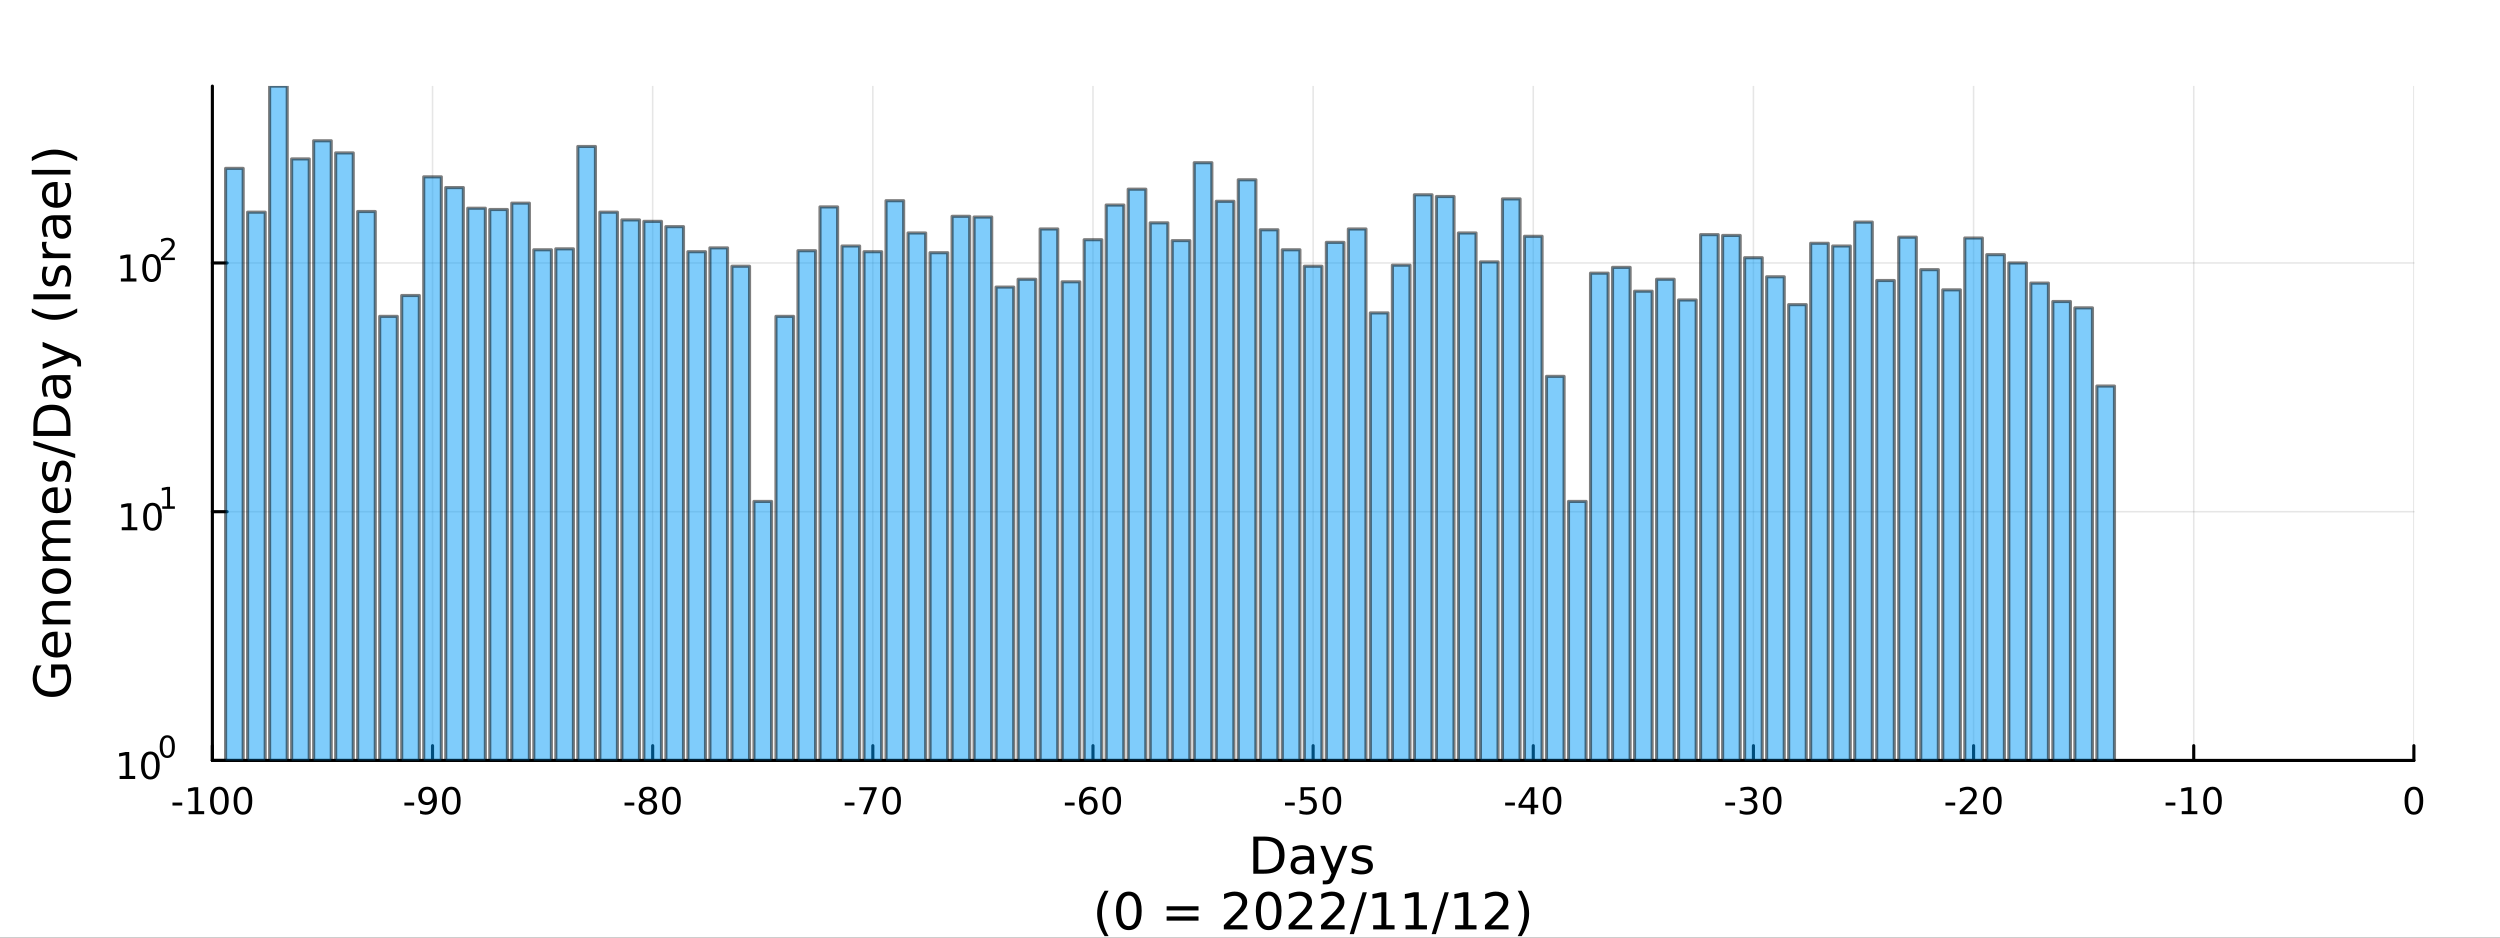 <?xml version="1.0" encoding="utf-8"?>
<svg xmlns="http://www.w3.org/2000/svg" xmlns:xlink="http://www.w3.org/1999/xlink" width="800" height="300" viewBox="0 0 3200 1200">
<rect x="0" y="0" width="3200" height="1200" fill="#333333" stroke="none"/>
<defs>
  <clipPath id="clip630">
    <rect x="0" y="0" width="3200" height="1200"/>
  </clipPath>
</defs>
<path clip-path="url(#clip630)" d="
M0 1200 L3200 1200 L3200 0 L0 0  Z
  " fill="#ffffff" fill-rule="evenodd" fill-opacity="1"/>
<defs>
  <clipPath id="clip631">
    <rect x="640" y="0" width="2241" height="1200"/>
  </clipPath>
</defs>
<path clip-path="url(#clip630)" d="
M271.839 973.368 L3089.76 973.368 L3089.76 110.236 L271.839 110.236  Z
  " fill="#ffffff" fill-rule="evenodd" fill-opacity="1"/>
<defs>
  <clipPath id="clip632">
    <rect x="271" y="110" width="2819" height="864"/>
  </clipPath>
</defs>
<polyline clip-path="url(#clip632)" style="stroke:#000000; stroke-linecap:round; stroke-linejoin:round; stroke-width:2; stroke-opacity:0.1; fill:none" points="
  271.839,973.368 271.839,110.236 
  "/>
<polyline clip-path="url(#clip632)" style="stroke:#000000; stroke-linecap:round; stroke-linejoin:round; stroke-width:2; stroke-opacity:0.1; fill:none" points="
  553.632,973.368 553.632,110.236 
  "/>
<polyline clip-path="url(#clip632)" style="stroke:#000000; stroke-linecap:round; stroke-linejoin:round; stroke-width:2; stroke-opacity:0.1; fill:none" points="
  835.424,973.368 835.424,110.236 
  "/>
<polyline clip-path="url(#clip632)" style="stroke:#000000; stroke-linecap:round; stroke-linejoin:round; stroke-width:2; stroke-opacity:0.1; fill:none" points="
  1117.22,973.368 1117.22,110.236 
  "/>
<polyline clip-path="url(#clip632)" style="stroke:#000000; stroke-linecap:round; stroke-linejoin:round; stroke-width:2; stroke-opacity:0.1; fill:none" points="
  1399.01,973.368 1399.01,110.236 
  "/>
<polyline clip-path="url(#clip632)" style="stroke:#000000; stroke-linecap:round; stroke-linejoin:round; stroke-width:2; stroke-opacity:0.1; fill:none" points="
  1680.8,973.368 1680.8,110.236 
  "/>
<polyline clip-path="url(#clip632)" style="stroke:#000000; stroke-linecap:round; stroke-linejoin:round; stroke-width:2; stroke-opacity:0.1; fill:none" points="
  1962.59,973.368 1962.59,110.236 
  "/>
<polyline clip-path="url(#clip632)" style="stroke:#000000; stroke-linecap:round; stroke-linejoin:round; stroke-width:2; stroke-opacity:0.1; fill:none" points="
  2244.39,973.368 2244.39,110.236 
  "/>
<polyline clip-path="url(#clip632)" style="stroke:#000000; stroke-linecap:round; stroke-linejoin:round; stroke-width:2; stroke-opacity:0.1; fill:none" points="
  2526.18,973.368 2526.18,110.236 
  "/>
<polyline clip-path="url(#clip632)" style="stroke:#000000; stroke-linecap:round; stroke-linejoin:round; stroke-width:2; stroke-opacity:0.1; fill:none" points="
  2807.97,973.368 2807.97,110.236 
  "/>
<polyline clip-path="url(#clip632)" style="stroke:#000000; stroke-linecap:round; stroke-linejoin:round; stroke-width:2; stroke-opacity:0.1; fill:none" points="
  3089.76,973.368 3089.76,110.236 
  "/>
<polyline clip-path="url(#clip630)" style="stroke:#000000; stroke-linecap:round; stroke-linejoin:round; stroke-width:4; stroke-opacity:1; fill:none" points="
  271.839,973.368 3089.76,973.368 
  "/>
<polyline clip-path="url(#clip630)" style="stroke:#000000; stroke-linecap:round; stroke-linejoin:round; stroke-width:4; stroke-opacity:1; fill:none" points="
  271.839,973.368 271.839,954.47 
  "/>
<polyline clip-path="url(#clip630)" style="stroke:#000000; stroke-linecap:round; stroke-linejoin:round; stroke-width:4; stroke-opacity:1; fill:none" points="
  553.632,973.368 553.632,954.47 
  "/>
<polyline clip-path="url(#clip630)" style="stroke:#000000; stroke-linecap:round; stroke-linejoin:round; stroke-width:4; stroke-opacity:1; fill:none" points="
  835.424,973.368 835.424,954.47 
  "/>
<polyline clip-path="url(#clip630)" style="stroke:#000000; stroke-linecap:round; stroke-linejoin:round; stroke-width:4; stroke-opacity:1; fill:none" points="
  1117.22,973.368 1117.22,954.47 
  "/>
<polyline clip-path="url(#clip630)" style="stroke:#000000; stroke-linecap:round; stroke-linejoin:round; stroke-width:4; stroke-opacity:1; fill:none" points="
  1399.01,973.368 1399.01,954.47 
  "/>
<polyline clip-path="url(#clip630)" style="stroke:#000000; stroke-linecap:round; stroke-linejoin:round; stroke-width:4; stroke-opacity:1; fill:none" points="
  1680.8,973.368 1680.8,954.47 
  "/>
<polyline clip-path="url(#clip630)" style="stroke:#000000; stroke-linecap:round; stroke-linejoin:round; stroke-width:4; stroke-opacity:1; fill:none" points="
  1962.59,973.368 1962.59,954.47 
  "/>
<polyline clip-path="url(#clip630)" style="stroke:#000000; stroke-linecap:round; stroke-linejoin:round; stroke-width:4; stroke-opacity:1; fill:none" points="
  2244.39,973.368 2244.39,954.47 
  "/>
<polyline clip-path="url(#clip630)" style="stroke:#000000; stroke-linecap:round; stroke-linejoin:round; stroke-width:4; stroke-opacity:1; fill:none" points="
  2526.18,973.368 2526.18,954.47 
  "/>
<polyline clip-path="url(#clip630)" style="stroke:#000000; stroke-linecap:round; stroke-linejoin:round; stroke-width:4; stroke-opacity:1; fill:none" points="
  2807.97,973.368 2807.97,954.47 
  "/>
<polyline clip-path="url(#clip630)" style="stroke:#000000; stroke-linecap:round; stroke-linejoin:round; stroke-width:4; stroke-opacity:1; fill:none" points="
  3089.76,973.368 3089.76,954.47 
  "/>
<path clip-path="url(#clip630)" d="M220.775 1027.28 L233.251 1027.28 L233.251 1031.08 L220.775 1031.08 L220.775 1027.28 Z" fill="#000000" fill-rule="evenodd" fill-opacity="1" /><path clip-path="url(#clip630)" d="M241.446 1038.23 L249.085 1038.23 L249.085 1011.87 L240.775 1013.53 L240.775 1009.27 L249.038 1007.61 L253.714 1007.61 L253.714 1038.23 L261.353 1038.23 L261.353 1042.17 L241.446 1042.17 L241.446 1038.23 Z" fill="#000000" fill-rule="evenodd" fill-opacity="1" /><path clip-path="url(#clip630)" d="M280.798 1010.69 Q277.186 1010.69 275.358 1014.25 Q273.552 1017.79 273.552 1024.92 Q273.552 1032.03 275.358 1035.59 Q277.186 1039.14 280.798 1039.14 Q284.432 1039.14 286.237 1035.59 Q288.066 1032.03 288.066 1024.92 Q288.066 1017.79 286.237 1014.25 Q284.432 1010.69 280.798 1010.69 M280.798 1006.98 Q286.608 1006.98 289.663 1011.59 Q292.742 1016.17 292.742 1024.92 Q292.742 1033.65 289.663 1038.26 Q286.608 1042.84 280.798 1042.84 Q274.987 1042.84 271.909 1038.26 Q268.853 1033.65 268.853 1024.92 Q268.853 1016.17 271.909 1011.59 Q274.987 1006.98 280.798 1006.98 Z" fill="#000000" fill-rule="evenodd" fill-opacity="1" /><path clip-path="url(#clip630)" d="M310.959 1010.69 Q307.348 1010.69 305.52 1014.25 Q303.714 1017.79 303.714 1024.92 Q303.714 1032.03 305.52 1035.59 Q307.348 1039.14 310.959 1039.14 Q314.594 1039.14 316.399 1035.59 Q318.228 1032.03 318.228 1024.92 Q318.228 1017.79 316.399 1014.25 Q314.594 1010.69 310.959 1010.69 M310.959 1006.98 Q316.77 1006.98 319.825 1011.59 Q322.904 1016.17 322.904 1024.92 Q322.904 1033.65 319.825 1038.26 Q316.77 1042.84 310.959 1042.84 Q305.149 1042.84 302.071 1038.26 Q299.015 1033.65 299.015 1024.92 Q299.015 1016.17 302.071 1011.59 Q305.149 1006.98 310.959 1006.98 Z" fill="#000000" fill-rule="evenodd" fill-opacity="1" /><path clip-path="url(#clip630)" d="M517.648 1027.28 L530.125 1027.28 L530.125 1031.08 L517.648 1031.08 L517.648 1027.28 Z" fill="#000000" fill-rule="evenodd" fill-opacity="1" /><path clip-path="url(#clip630)" d="M537.648 1041.45 L537.648 1037.19 Q539.407 1038.02 541.213 1038.46 Q543.018 1038.9 544.754 1038.9 Q549.384 1038.9 551.815 1035.8 Q554.268 1032.68 554.615 1026.33 Q553.273 1028.33 551.213 1029.39 Q549.153 1030.45 546.653 1030.45 Q541.467 1030.45 538.435 1027.33 Q535.426 1024.18 535.426 1018.74 Q535.426 1013.42 538.574 1010.2 Q541.722 1006.98 546.953 1006.98 Q552.949 1006.98 556.097 1011.59 Q559.268 1016.17 559.268 1024.92 Q559.268 1033.09 555.379 1037.98 Q551.514 1042.84 544.963 1042.84 Q543.203 1042.84 541.398 1042.49 Q539.592 1042.14 537.648 1041.45 M546.953 1026.8 Q550.102 1026.8 551.93 1024.64 Q553.782 1022.49 553.782 1018.74 Q553.782 1015.02 551.93 1012.86 Q550.102 1010.69 546.953 1010.69 Q543.805 1010.69 541.953 1012.86 Q540.125 1015.02 540.125 1018.74 Q540.125 1022.49 541.953 1024.64 Q543.805 1026.8 546.953 1026.8 Z" fill="#000000" fill-rule="evenodd" fill-opacity="1" /><path clip-path="url(#clip630)" d="M577.671 1010.69 Q574.06 1010.69 572.231 1014.25 Q570.426 1017.79 570.426 1024.92 Q570.426 1032.03 572.231 1035.59 Q574.06 1039.14 577.671 1039.14 Q581.305 1039.14 583.111 1035.59 Q584.939 1032.03 584.939 1024.92 Q584.939 1017.79 583.111 1014.25 Q581.305 1010.69 577.671 1010.69 M577.671 1006.98 Q583.481 1006.98 586.537 1011.59 Q589.615 1016.17 589.615 1024.92 Q589.615 1033.65 586.537 1038.26 Q583.481 1042.84 577.671 1042.84 Q571.861 1042.84 568.782 1038.26 Q565.727 1033.65 565.727 1024.92 Q565.727 1016.17 568.782 1011.59 Q571.861 1006.98 577.671 1006.98 Z" fill="#000000" fill-rule="evenodd" fill-opacity="1" /><path clip-path="url(#clip630)" d="M799.441 1027.28 L811.917 1027.28 L811.917 1031.08 L799.441 1031.08 L799.441 1027.28 Z" fill="#000000" fill-rule="evenodd" fill-opacity="1" /><path clip-path="url(#clip630)" d="M829.301 1025.76 Q825.968 1025.76 824.047 1027.54 Q822.149 1029.32 822.149 1032.45 Q822.149 1035.57 824.047 1037.35 Q825.968 1039.14 829.301 1039.14 Q832.635 1039.14 834.556 1037.35 Q836.477 1035.55 836.477 1032.45 Q836.477 1029.32 834.556 1027.54 Q832.658 1025.76 829.301 1025.76 M824.626 1023.77 Q821.616 1023.02 819.927 1020.96 Q818.26 1018.9 818.26 1015.94 Q818.26 1011.8 821.2 1009.39 Q824.163 1006.98 829.301 1006.98 Q834.463 1006.98 837.403 1009.39 Q840.343 1011.8 840.343 1015.94 Q840.343 1018.9 838.653 1020.96 Q836.987 1023.02 834.001 1023.77 Q837.38 1024.55 839.255 1026.84 Q841.153 1029.14 841.153 1032.45 Q841.153 1037.47 838.075 1040.15 Q835.019 1042.84 829.301 1042.84 Q823.584 1042.84 820.505 1040.15 Q817.45 1037.47 817.45 1032.45 Q817.45 1029.14 819.348 1026.84 Q821.246 1024.55 824.626 1023.77 M822.913 1016.38 Q822.913 1019.07 824.579 1020.57 Q826.269 1022.08 829.301 1022.08 Q832.311 1022.08 834.001 1020.57 Q835.713 1019.07 835.713 1016.38 Q835.713 1013.7 834.001 1012.19 Q832.311 1010.69 829.301 1010.69 Q826.269 1010.69 824.579 1012.19 Q822.913 1013.7 822.913 1016.38 Z" fill="#000000" fill-rule="evenodd" fill-opacity="1" /><path clip-path="url(#clip630)" d="M859.463 1010.69 Q855.852 1010.69 854.024 1014.25 Q852.218 1017.79 852.218 1024.92 Q852.218 1032.03 854.024 1035.59 Q855.852 1039.14 859.463 1039.14 Q863.098 1039.14 864.903 1035.59 Q866.732 1032.03 866.732 1024.92 Q866.732 1017.79 864.903 1014.25 Q863.098 1010.69 859.463 1010.69 M859.463 1006.98 Q865.274 1006.98 868.329 1011.59 Q871.408 1016.17 871.408 1024.92 Q871.408 1033.65 868.329 1038.26 Q865.274 1042.84 859.463 1042.84 Q853.653 1042.84 850.575 1038.26 Q847.519 1033.65 847.519 1024.92 Q847.519 1016.17 850.575 1011.59 Q853.653 1006.98 859.463 1006.98 Z" fill="#000000" fill-rule="evenodd" fill-opacity="1" /><path clip-path="url(#clip630)" d="M1081.23 1027.28 L1093.71 1027.28 L1093.71 1031.08 L1081.23 1031.08 L1081.23 1027.28 Z" fill="#000000" fill-rule="evenodd" fill-opacity="1" /><path clip-path="url(#clip630)" d="M1099.91 1007.61 L1122.14 1007.61 L1122.14 1009.6 L1109.59 1042.17 L1104.71 1042.17 L1116.51 1011.54 L1099.91 1011.54 L1099.91 1007.61 Z" fill="#000000" fill-rule="evenodd" fill-opacity="1" /><path clip-path="url(#clip630)" d="M1141.26 1010.69 Q1137.64 1010.69 1135.82 1014.25 Q1134.01 1017.79 1134.01 1024.92 Q1134.01 1032.03 1135.82 1035.59 Q1137.64 1039.14 1141.26 1039.14 Q1144.89 1039.14 1146.7 1035.59 Q1148.52 1032.03 1148.52 1024.92 Q1148.52 1017.79 1146.7 1014.25 Q1144.89 1010.69 1141.26 1010.69 M1141.26 1006.98 Q1147.07 1006.98 1150.12 1011.59 Q1153.2 1016.17 1153.2 1024.92 Q1153.2 1033.65 1150.12 1038.26 Q1147.07 1042.84 1141.26 1042.84 Q1135.45 1042.84 1132.37 1038.26 Q1129.31 1033.65 1129.31 1024.92 Q1129.31 1016.17 1132.37 1011.59 Q1135.45 1006.98 1141.26 1006.98 Z" fill="#000000" fill-rule="evenodd" fill-opacity="1" /><path clip-path="url(#clip630)" d="M1363.03 1027.28 L1375.5 1027.28 L1375.5 1031.08 L1363.03 1031.08 L1363.03 1027.28 Z" fill="#000000" fill-rule="evenodd" fill-opacity="1" /><path clip-path="url(#clip630)" d="M1393.47 1023.02 Q1390.32 1023.02 1388.47 1025.18 Q1386.64 1027.33 1386.64 1031.08 Q1386.64 1034.81 1388.47 1036.98 Q1390.32 1039.14 1393.47 1039.14 Q1396.61 1039.14 1398.44 1036.98 Q1400.29 1034.81 1400.29 1031.08 Q1400.29 1027.33 1398.44 1025.18 Q1396.61 1023.02 1393.47 1023.02 M1402.75 1008.37 L1402.75 1012.63 Q1400.99 1011.8 1399.18 1011.36 Q1397.4 1010.92 1395.64 1010.92 Q1391.01 1010.92 1388.56 1014.04 Q1386.13 1017.17 1385.78 1023.49 Q1387.15 1021.47 1389.21 1020.41 Q1391.27 1019.32 1393.74 1019.32 Q1398.95 1019.32 1401.96 1022.49 Q1404.99 1025.64 1404.99 1031.08 Q1404.99 1036.4 1401.84 1039.62 Q1398.7 1042.84 1393.47 1042.84 Q1387.47 1042.84 1384.3 1038.26 Q1381.13 1033.65 1381.13 1024.92 Q1381.13 1016.73 1385.02 1011.87 Q1388.9 1006.98 1395.46 1006.98 Q1397.22 1006.98 1399 1007.33 Q1400.8 1007.68 1402.75 1008.37 Z" fill="#000000" fill-rule="evenodd" fill-opacity="1" /><path clip-path="url(#clip630)" d="M1423.05 1010.69 Q1419.44 1010.69 1417.61 1014.25 Q1415.8 1017.79 1415.8 1024.92 Q1415.8 1032.03 1417.61 1035.59 Q1419.44 1039.14 1423.05 1039.14 Q1426.68 1039.14 1428.49 1035.59 Q1430.32 1032.03 1430.32 1024.92 Q1430.32 1017.79 1428.49 1014.25 Q1426.68 1010.69 1423.05 1010.69 M1423.05 1006.98 Q1428.86 1006.98 1431.91 1011.59 Q1434.99 1016.17 1434.99 1024.92 Q1434.99 1033.65 1431.91 1038.26 Q1428.86 1042.84 1423.05 1042.84 Q1417.24 1042.84 1414.16 1038.26 Q1411.1 1033.65 1411.1 1024.92 Q1411.1 1016.17 1414.16 1011.59 Q1417.24 1006.98 1423.05 1006.98 Z" fill="#000000" fill-rule="evenodd" fill-opacity="1" /><path clip-path="url(#clip630)" d="M1644.82 1027.28 L1657.29 1027.28 L1657.29 1031.08 L1644.82 1031.08 L1644.82 1027.28 Z" fill="#000000" fill-rule="evenodd" fill-opacity="1" /><path clip-path="url(#clip630)" d="M1664.73 1007.61 L1683.08 1007.61 L1683.08 1011.54 L1669.01 1011.54 L1669.01 1020.02 Q1670.03 1019.67 1671.04 1019.51 Q1672.06 1019.32 1673.08 1019.32 Q1678.87 1019.32 1682.25 1022.49 Q1685.63 1025.66 1685.63 1031.08 Q1685.63 1036.66 1682.16 1039.76 Q1678.68 1042.84 1672.36 1042.84 Q1670.19 1042.84 1667.92 1042.47 Q1665.67 1042.1 1663.27 1041.36 L1663.27 1036.66 Q1665.35 1037.79 1667.57 1038.35 Q1669.79 1038.9 1672.27 1038.9 Q1676.28 1038.9 1678.61 1036.8 Q1680.95 1034.69 1680.95 1031.08 Q1680.95 1027.47 1678.61 1025.36 Q1676.28 1023.26 1672.27 1023.26 Q1670.4 1023.26 1668.52 1023.67 Q1666.67 1024.09 1664.73 1024.97 L1664.73 1007.61 Z" fill="#000000" fill-rule="evenodd" fill-opacity="1" /><path clip-path="url(#clip630)" d="M1704.84 1010.69 Q1701.23 1010.69 1699.4 1014.25 Q1697.6 1017.79 1697.6 1024.92 Q1697.6 1032.03 1699.4 1035.59 Q1701.23 1039.14 1704.84 1039.14 Q1708.47 1039.14 1710.28 1035.59 Q1712.11 1032.03 1712.11 1024.92 Q1712.11 1017.79 1710.28 1014.25 Q1708.47 1010.69 1704.84 1010.69 M1704.84 1006.98 Q1710.65 1006.98 1713.71 1011.59 Q1716.79 1016.17 1716.79 1024.92 Q1716.79 1033.65 1713.71 1038.26 Q1710.65 1042.84 1704.84 1042.84 Q1699.03 1042.84 1695.95 1038.26 Q1692.9 1033.65 1692.9 1024.92 Q1692.9 1016.17 1695.95 1011.59 Q1699.03 1006.98 1704.84 1006.98 Z" fill="#000000" fill-rule="evenodd" fill-opacity="1" /><path clip-path="url(#clip630)" d="M1926.61 1027.28 L1939.09 1027.28 L1939.09 1031.08 L1926.61 1031.08 L1926.61 1027.28 Z" fill="#000000" fill-rule="evenodd" fill-opacity="1" /><path clip-path="url(#clip630)" d="M1959.32 1011.68 L1947.51 1030.13 L1959.32 1030.13 L1959.32 1011.68 M1958.09 1007.61 L1963.97 1007.61 L1963.97 1030.13 L1968.9 1030.13 L1968.9 1034.02 L1963.97 1034.02 L1963.97 1042.17 L1959.32 1042.17 L1959.32 1034.02 L1943.72 1034.02 L1943.72 1029.51 L1958.09 1007.61 Z" fill="#000000" fill-rule="evenodd" fill-opacity="1" /><path clip-path="url(#clip630)" d="M1986.63 1010.69 Q1983.02 1010.69 1981.19 1014.25 Q1979.39 1017.79 1979.39 1024.92 Q1979.39 1032.03 1981.19 1035.59 Q1983.02 1039.14 1986.63 1039.14 Q1990.27 1039.14 1992.07 1035.59 Q1993.9 1032.03 1993.9 1024.92 Q1993.9 1017.79 1992.07 1014.25 Q1990.27 1010.69 1986.63 1010.69 M1986.63 1006.98 Q1992.44 1006.98 1995.5 1011.59 Q1998.58 1016.17 1998.58 1024.92 Q1998.58 1033.65 1995.5 1038.26 Q1992.44 1042.84 1986.63 1042.84 Q1980.82 1042.84 1977.74 1038.26 Q1974.69 1033.65 1974.69 1024.92 Q1974.69 1016.17 1977.74 1011.59 Q1980.82 1006.98 1986.63 1006.98 Z" fill="#000000" fill-rule="evenodd" fill-opacity="1" /><path clip-path="url(#clip630)" d="M2208.4 1027.28 L2220.88 1027.28 L2220.88 1031.08 L2208.4 1031.08 L2208.4 1027.28 Z" fill="#000000" fill-rule="evenodd" fill-opacity="1" /><path clip-path="url(#clip630)" d="M2242.43 1023.53 Q2245.79 1024.25 2247.66 1026.52 Q2249.56 1028.79 2249.56 1032.12 Q2249.56 1037.24 2246.04 1040.04 Q2242.52 1042.84 2236.04 1042.84 Q2233.87 1042.84 2231.55 1042.4 Q2229.26 1041.98 2226.81 1041.13 L2226.81 1036.61 Q2228.75 1037.75 2231.06 1038.33 Q2233.38 1038.9 2235.9 1038.9 Q2240.3 1038.9 2242.59 1037.17 Q2244.91 1035.43 2244.91 1032.12 Q2244.91 1029.07 2242.75 1027.35 Q2240.62 1025.62 2236.81 1025.62 L2232.78 1025.62 L2232.78 1021.77 L2236.99 1021.77 Q2240.44 1021.77 2242.27 1020.41 Q2244.1 1019.02 2244.1 1016.43 Q2244.1 1013.77 2242.2 1012.35 Q2240.32 1010.92 2236.81 1010.92 Q2234.88 1010.92 2232.69 1011.33 Q2230.49 1011.75 2227.85 1012.63 L2227.85 1008.46 Q2230.51 1007.72 2232.82 1007.35 Q2235.16 1006.98 2237.22 1006.98 Q2242.55 1006.98 2245.65 1009.41 Q2248.75 1011.82 2248.75 1015.94 Q2248.75 1018.81 2247.11 1020.8 Q2245.46 1022.77 2242.43 1023.53 Z" fill="#000000" fill-rule="evenodd" fill-opacity="1" /><path clip-path="url(#clip630)" d="M2268.43 1010.69 Q2264.81 1010.69 2262.99 1014.25 Q2261.18 1017.79 2261.18 1024.92 Q2261.18 1032.03 2262.99 1035.59 Q2264.81 1039.14 2268.43 1039.14 Q2272.06 1039.14 2273.87 1035.59 Q2275.69 1032.03 2275.69 1024.92 Q2275.69 1017.79 2273.87 1014.25 Q2272.06 1010.69 2268.43 1010.69 M2268.43 1006.98 Q2274.24 1006.98 2277.29 1011.59 Q2280.37 1016.17 2280.37 1024.92 Q2280.37 1033.65 2277.29 1038.26 Q2274.24 1042.84 2268.43 1042.84 Q2262.62 1042.84 2259.54 1038.26 Q2256.48 1033.65 2256.48 1024.92 Q2256.48 1016.17 2259.54 1011.59 Q2262.62 1006.98 2268.43 1006.98 Z" fill="#000000" fill-rule="evenodd" fill-opacity="1" /><path clip-path="url(#clip630)" d="M2490.2 1027.28 L2502.67 1027.28 L2502.67 1031.08 L2490.2 1031.08 L2490.2 1027.28 Z" fill="#000000" fill-rule="evenodd" fill-opacity="1" /><path clip-path="url(#clip630)" d="M2514.08 1038.23 L2530.4 1038.23 L2530.4 1042.17 L2508.46 1042.17 L2508.46 1038.23 Q2511.12 1035.48 2515.7 1030.85 Q2520.31 1026.2 2521.49 1024.85 Q2523.74 1022.33 2524.62 1020.59 Q2525.52 1018.83 2525.52 1017.14 Q2525.52 1014.39 2523.57 1012.65 Q2521.65 1010.92 2518.55 1010.92 Q2516.35 1010.92 2513.9 1011.68 Q2511.47 1012.45 2508.69 1014 L2508.69 1009.27 Q2511.51 1008.14 2513.97 1007.56 Q2516.42 1006.98 2518.46 1006.98 Q2523.83 1006.98 2527.02 1009.67 Q2530.22 1012.35 2530.22 1016.84 Q2530.22 1018.97 2529.41 1020.89 Q2528.62 1022.79 2526.51 1025.39 Q2525.94 1026.06 2522.83 1029.27 Q2519.73 1032.47 2514.08 1038.23 Z" fill="#000000" fill-rule="evenodd" fill-opacity="1" /><path clip-path="url(#clip630)" d="M2550.22 1010.69 Q2546.61 1010.69 2544.78 1014.25 Q2542.97 1017.79 2542.97 1024.92 Q2542.97 1032.03 2544.78 1035.59 Q2546.61 1039.14 2550.22 1039.14 Q2553.85 1039.14 2555.66 1035.59 Q2557.49 1032.03 2557.49 1024.92 Q2557.49 1017.79 2555.66 1014.25 Q2553.85 1010.69 2550.22 1010.69 M2550.22 1006.98 Q2556.03 1006.98 2559.08 1011.59 Q2562.16 1016.17 2562.16 1024.92 Q2562.16 1033.65 2559.08 1038.26 Q2556.03 1042.84 2550.22 1042.84 Q2544.41 1042.84 2541.33 1038.26 Q2538.27 1033.65 2538.27 1024.92 Q2538.27 1016.17 2541.33 1011.59 Q2544.41 1006.98 2550.22 1006.98 Z" fill="#000000" fill-rule="evenodd" fill-opacity="1" /><path clip-path="url(#clip630)" d="M2771.99 1027.28 L2784.46 1027.28 L2784.46 1031.08 L2771.99 1031.08 L2771.99 1027.28 Z" fill="#000000" fill-rule="evenodd" fill-opacity="1" /><path clip-path="url(#clip630)" d="M2792.66 1038.23 L2800.3 1038.23 L2800.3 1011.87 L2791.99 1013.53 L2791.99 1009.27 L2800.25 1007.61 L2804.93 1007.61 L2804.93 1038.23 L2812.57 1038.23 L2812.57 1042.17 L2792.66 1042.17 L2792.66 1038.23 Z" fill="#000000" fill-rule="evenodd" fill-opacity="1" /><path clip-path="url(#clip630)" d="M2832.01 1010.69 Q2828.4 1010.69 2826.57 1014.25 Q2824.77 1017.79 2824.77 1024.92 Q2824.77 1032.03 2826.57 1035.59 Q2828.4 1039.14 2832.01 1039.14 Q2835.64 1039.14 2837.45 1035.59 Q2839.28 1032.03 2839.28 1024.92 Q2839.28 1017.79 2837.45 1014.25 Q2835.64 1010.69 2832.01 1010.69 M2832.01 1006.98 Q2837.82 1006.98 2840.88 1011.59 Q2843.95 1016.17 2843.95 1024.92 Q2843.95 1033.65 2840.88 1038.26 Q2837.82 1042.84 2832.01 1042.84 Q2826.2 1042.84 2823.12 1038.26 Q2820.07 1033.65 2820.07 1024.92 Q2820.07 1016.17 2823.12 1011.59 Q2826.2 1006.98 2832.01 1006.98 Z" fill="#000000" fill-rule="evenodd" fill-opacity="1" /><path clip-path="url(#clip630)" d="M3089.76 1010.69 Q3086.15 1010.69 3084.32 1014.25 Q3082.52 1017.79 3082.52 1024.92 Q3082.52 1032.03 3084.32 1035.59 Q3086.15 1039.14 3089.76 1039.14 Q3093.4 1039.14 3095.2 1035.59 Q3097.03 1032.03 3097.03 1024.92 Q3097.03 1017.79 3095.2 1014.25 Q3093.4 1010.69 3089.76 1010.69 M3089.76 1006.98 Q3095.57 1006.98 3098.63 1011.59 Q3101.71 1016.17 3101.71 1024.92 Q3101.71 1033.65 3098.63 1038.26 Q3095.57 1042.84 3089.76 1042.84 Q3083.95 1042.84 3080.87 1038.26 Q3077.82 1033.65 3077.82 1024.92 Q3077.82 1016.17 3080.87 1011.59 Q3083.95 1006.98 3089.76 1006.98 Z" fill="#000000" fill-rule="evenodd" fill-opacity="1" /><path clip-path="url(#clip630)" d="M1610.68 1076.12 L1610.68 1113.07 L1618.45 1113.07 Q1628.28 1113.07 1632.84 1108.61 Q1637.42 1104.16 1637.42 1094.54 Q1637.42 1085 1632.84 1080.57 Q1628.28 1076.12 1618.45 1076.12 L1610.68 1076.12 M1604.25 1070.83 L1617.46 1070.83 Q1631.28 1070.83 1637.74 1076.59 Q1644.2 1082.32 1644.2 1094.54 Q1644.2 1106.83 1637.71 1112.59 Q1631.21 1118.35 1617.46 1118.35 L1604.25 1118.35 L1604.25 1070.83 Z" fill="#000000" fill-rule="evenodd" fill-opacity="1" /><path clip-path="url(#clip630)" d="M1670.39 1100.43 Q1663.3 1100.43 1660.56 1102.06 Q1657.82 1103.68 1657.82 1107.59 Q1657.82 1110.71 1659.86 1112.56 Q1661.93 1114.37 1665.46 1114.37 Q1670.33 1114.37 1673.26 1110.94 Q1676.22 1107.47 1676.22 1101.74 L1676.22 1100.43 L1670.39 1100.43 M1682.07 1098.01 L1682.07 1118.35 L1676.22 1118.35 L1676.22 1112.94 Q1674.21 1116.19 1671.22 1117.75 Q1668.23 1119.27 1663.9 1119.27 Q1658.43 1119.27 1655.18 1116.22 Q1651.96 1113.13 1651.96 1107.98 Q1651.96 1101.96 1655.98 1098.9 Q1660.02 1095.85 1668.01 1095.85 L1676.22 1095.85 L1676.22 1095.28 Q1676.22 1091.23 1673.54 1089.04 Q1670.9 1086.81 1666.1 1086.81 Q1663.04 1086.81 1660.14 1087.54 Q1657.25 1088.27 1654.57 1089.74 L1654.57 1084.33 Q1657.79 1083.09 1660.81 1082.48 Q1663.84 1081.84 1666.7 1081.84 Q1674.44 1081.84 1678.26 1085.85 Q1682.07 1089.87 1682.07 1098.01 Z" fill="#000000" fill-rule="evenodd" fill-opacity="1" /><path clip-path="url(#clip630)" d="M1708.97 1121.66 Q1706.49 1128.03 1704.13 1129.97 Q1701.78 1131.91 1697.83 1131.91 L1693.15 1131.91 L1693.15 1127.01 L1696.59 1127.01 Q1699.01 1127.01 1700.34 1125.86 Q1701.68 1124.72 1703.3 1120.45 L1704.35 1117.78 L1689.94 1082.7 L1696.14 1082.7 L1707.28 1110.59 L1718.42 1082.7 L1724.63 1082.7 L1708.97 1121.66 Z" fill="#000000" fill-rule="evenodd" fill-opacity="1" /><path clip-path="url(#clip630)" d="M1755.44 1083.75 L1755.44 1089.29 Q1752.96 1088.02 1750.28 1087.38 Q1747.61 1086.75 1744.75 1086.75 Q1740.38 1086.75 1738.19 1088.08 Q1736.02 1089.42 1736.02 1092.09 Q1736.02 1094.13 1737.58 1095.31 Q1739.14 1096.45 1743.85 1097.5 L1745.86 1097.95 Q1752.1 1099.29 1754.71 1101.74 Q1757.35 1104.16 1757.35 1108.52 Q1757.35 1113.48 1753.4 1116.38 Q1749.49 1119.27 1742.61 1119.27 Q1739.75 1119.27 1736.63 1118.7 Q1733.54 1118.16 1730.1 1117.05 L1730.1 1111 Q1733.35 1112.69 1736.5 1113.55 Q1739.65 1114.37 1742.74 1114.37 Q1746.88 1114.37 1749.11 1112.97 Q1751.33 1111.54 1751.33 1108.96 Q1751.33 1106.58 1749.71 1105.3 Q1748.12 1104.03 1742.68 1102.85 L1740.64 1102.37 Q1735.2 1101.23 1732.78 1098.87 Q1730.36 1096.49 1730.36 1092.35 Q1730.36 1087.32 1733.92 1084.58 Q1737.49 1081.84 1744.04 1081.84 Q1747.29 1081.84 1750.16 1082.32 Q1753.02 1082.8 1755.44 1083.75 Z" fill="#000000" fill-rule="evenodd" fill-opacity="1" /><path clip-path="url(#clip630)" d="M1418.96 1140.17 Q1414.7 1147.49 1412.63 1154.65 Q1410.56 1161.81 1410.56 1169.17 Q1410.56 1176.52 1412.63 1183.74 Q1414.73 1190.94 1418.96 1198.23 L1413.87 1198.23 Q1409.1 1190.75 1406.71 1183.52 Q1404.35 1176.3 1404.35 1169.17 Q1404.35 1162.07 1406.71 1154.87 Q1409.07 1147.68 1413.87 1140.17 L1418.96 1140.17 Z" fill="#000000" fill-rule="evenodd" fill-opacity="1" /><path clip-path="url(#clip630)" d="M1444.9 1146.34 Q1439.94 1146.34 1437.42 1151.25 Q1434.94 1156.12 1434.94 1165.92 Q1434.94 1175.69 1437.42 1180.59 Q1439.94 1185.46 1444.9 1185.46 Q1449.9 1185.46 1452.38 1180.59 Q1454.9 1175.69 1454.9 1165.92 Q1454.9 1156.12 1452.38 1151.25 Q1449.9 1146.34 1444.9 1146.34 M1444.9 1141.25 Q1452.89 1141.25 1457.09 1147.59 Q1461.33 1153.89 1461.33 1165.92 Q1461.33 1177.92 1457.09 1184.25 Q1452.89 1190.55 1444.9 1190.55 Q1436.92 1190.55 1432.68 1184.25 Q1428.48 1177.92 1428.48 1165.92 Q1428.48 1153.89 1432.68 1147.59 Q1436.92 1141.25 1444.9 1141.25 Z" fill="#000000" fill-rule="evenodd" fill-opacity="1" /><path clip-path="url(#clip630)" d="M1493.28 1160.03 L1534.09 1160.03 L1534.09 1165.38 L1493.28 1165.38 L1493.28 1160.03 M1493.28 1173.02 L1534.09 1173.02 L1534.09 1178.43 L1493.28 1178.43 L1493.28 1173.02 Z" fill="#000000" fill-rule="evenodd" fill-opacity="1" /><path clip-path="url(#clip630)" d="M1574.22 1184.22 L1596.66 1184.22 L1596.66 1189.63 L1566.49 1189.63 L1566.49 1184.22 Q1570.15 1180.43 1576.45 1174.07 Q1582.79 1167.67 1584.41 1165.82 Q1587.5 1162.35 1588.71 1159.97 Q1589.95 1157.55 1589.95 1155.23 Q1589.95 1151.44 1587.27 1149.05 Q1584.63 1146.66 1580.37 1146.66 Q1577.34 1146.66 1573.97 1147.71 Q1570.63 1148.76 1566.81 1150.9 L1566.81 1144.4 Q1570.69 1142.84 1574.06 1142.05 Q1577.44 1141.25 1580.24 1141.25 Q1587.62 1141.25 1592.02 1144.94 Q1596.41 1148.64 1596.41 1154.81 Q1596.41 1157.74 1595.29 1160.38 Q1594.21 1162.99 1591.32 1166.56 Q1590.52 1167.48 1586.25 1171.9 Q1581.99 1176.3 1574.22 1184.22 Z" fill="#000000" fill-rule="evenodd" fill-opacity="1" /><path clip-path="url(#clip630)" d="M1623.91 1146.34 Q1618.94 1146.34 1616.43 1151.25 Q1613.95 1156.12 1613.95 1165.92 Q1613.95 1175.69 1616.43 1180.59 Q1618.94 1185.46 1623.91 1185.46 Q1628.91 1185.46 1631.39 1180.59 Q1633.9 1175.69 1633.9 1165.92 Q1633.9 1156.12 1631.39 1151.25 Q1628.91 1146.34 1623.91 1146.34 M1623.91 1141.25 Q1631.9 1141.25 1636.1 1147.59 Q1640.33 1153.89 1640.33 1165.92 Q1640.33 1177.92 1636.1 1184.25 Q1631.9 1190.55 1623.91 1190.55 Q1615.92 1190.55 1611.69 1184.25 Q1607.48 1177.92 1607.48 1165.92 Q1607.48 1153.89 1611.69 1147.59 Q1615.92 1141.25 1623.91 1141.25 Z" fill="#000000" fill-rule="evenodd" fill-opacity="1" /><path clip-path="url(#clip630)" d="M1657.17 1184.22 L1679.61 1184.22 L1679.61 1189.63 L1649.43 1189.63 L1649.43 1184.22 Q1653.09 1180.43 1659.4 1174.07 Q1665.73 1167.67 1667.35 1165.82 Q1670.44 1162.35 1671.65 1159.97 Q1672.89 1157.55 1672.89 1155.23 Q1672.89 1151.44 1670.22 1149.05 Q1667.58 1146.66 1663.31 1146.66 Q1660.29 1146.66 1656.91 1147.71 Q1653.57 1148.76 1649.75 1150.9 L1649.75 1144.4 Q1653.64 1142.84 1657.01 1142.05 Q1660.38 1141.25 1663.18 1141.25 Q1670.57 1141.25 1674.96 1144.94 Q1679.35 1148.64 1679.35 1154.81 Q1679.35 1157.74 1678.24 1160.38 Q1677.16 1162.99 1674.26 1166.56 Q1673.47 1167.48 1669.2 1171.9 Q1664.93 1176.3 1657.17 1184.22 Z" fill="#000000" fill-rule="evenodd" fill-opacity="1" /><path clip-path="url(#clip630)" d="M1698.64 1184.22 L1721.08 1184.22 L1721.08 1189.63 L1690.91 1189.63 L1690.91 1184.22 Q1694.57 1180.43 1700.87 1174.07 Q1707.2 1167.67 1708.83 1165.82 Q1711.91 1162.35 1713.12 1159.97 Q1714.36 1157.55 1714.36 1155.23 Q1714.36 1151.44 1711.69 1149.05 Q1709.05 1146.66 1704.78 1146.66 Q1701.76 1146.66 1698.39 1147.71 Q1695.04 1148.76 1691.23 1150.9 L1691.23 1144.4 Q1695.11 1142.84 1698.48 1142.05 Q1701.86 1141.25 1704.66 1141.25 Q1712.04 1141.25 1716.43 1144.94 Q1720.83 1148.64 1720.83 1154.81 Q1720.83 1157.74 1719.71 1160.38 Q1718.63 1162.99 1715.73 1166.56 Q1714.94 1167.48 1710.67 1171.9 Q1706.41 1176.3 1698.64 1184.22 Z" fill="#000000" fill-rule="evenodd" fill-opacity="1" /><path clip-path="url(#clip630)" d="M1744.16 1142.11 L1749.57 1142.11 L1733.02 1195.68 L1727.61 1195.68 L1744.16 1142.11 Z" fill="#000000" fill-rule="evenodd" fill-opacity="1" /><path clip-path="url(#clip630)" d="M1757.65 1184.22 L1768.15 1184.22 L1768.15 1147.97 L1756.73 1150.26 L1756.73 1144.4 L1768.09 1142.11 L1774.52 1142.11 L1774.52 1184.22 L1785.02 1184.22 L1785.02 1189.63 L1757.65 1189.63 L1757.65 1184.22 Z" fill="#000000" fill-rule="evenodd" fill-opacity="1" /><path clip-path="url(#clip630)" d="M1799.12 1184.22 L1809.63 1184.22 L1809.63 1147.97 L1798.2 1150.26 L1798.2 1144.4 L1809.56 1142.11 L1815.99 1142.11 L1815.99 1184.22 L1826.5 1184.22 L1826.5 1189.63 L1799.12 1189.63 L1799.12 1184.22 Z" fill="#000000" fill-rule="evenodd" fill-opacity="1" /><path clip-path="url(#clip630)" d="M1849.06 1142.11 L1854.47 1142.11 L1837.92 1195.68 L1832.51 1195.68 L1849.06 1142.11 Z" fill="#000000" fill-rule="evenodd" fill-opacity="1" /><path clip-path="url(#clip630)" d="M1862.56 1184.22 L1873.06 1184.22 L1873.06 1147.97 L1861.64 1150.26 L1861.64 1144.4 L1873 1142.11 L1879.43 1142.11 L1879.43 1184.22 L1889.93 1184.22 L1889.93 1189.63 L1862.56 1189.63 L1862.56 1184.22 Z" fill="#000000" fill-rule="evenodd" fill-opacity="1" /><path clip-path="url(#clip630)" d="M1908.46 1184.22 L1930.89 1184.22 L1930.89 1189.63 L1900.72 1189.63 L1900.72 1184.22 Q1904.38 1180.43 1910.68 1174.07 Q1917.02 1167.67 1918.64 1165.82 Q1921.73 1162.35 1922.94 1159.97 Q1924.18 1157.55 1924.18 1155.23 Q1924.18 1151.44 1921.5 1149.05 Q1918.86 1146.66 1914.6 1146.66 Q1911.57 1146.66 1908.2 1147.71 Q1904.86 1148.76 1901.04 1150.9 L1901.04 1144.4 Q1904.92 1142.84 1908.3 1142.05 Q1911.67 1141.25 1914.47 1141.25 Q1921.85 1141.25 1926.25 1144.94 Q1930.64 1148.64 1930.64 1154.81 Q1930.64 1157.74 1929.53 1160.38 Q1928.44 1162.99 1925.55 1166.56 Q1924.75 1167.48 1920.49 1171.9 Q1916.22 1176.3 1908.46 1184.22 Z" fill="#000000" fill-rule="evenodd" fill-opacity="1" /><path clip-path="url(#clip630)" d="M1942.64 1140.17 L1947.73 1140.17 Q1952.51 1147.68 1954.86 1154.87 Q1957.25 1162.07 1957.25 1169.17 Q1957.25 1176.3 1954.86 1183.52 Q1952.51 1190.75 1947.73 1198.23 L1942.64 1198.23 Q1946.87 1190.94 1948.94 1183.74 Q1951.04 1176.52 1951.04 1169.17 Q1951.04 1161.81 1948.94 1154.65 Q1946.87 1147.49 1942.64 1140.17 Z" fill="#000000" fill-rule="evenodd" fill-opacity="1" /><polyline clip-path="url(#clip632)" style="stroke:#000000; stroke-linecap:round; stroke-linejoin:round; stroke-width:2; stroke-opacity:0.1; fill:none" points="
  271.839,973.368 3089.76,973.368 
  "/>
<polyline clip-path="url(#clip632)" style="stroke:#000000; stroke-linecap:round; stroke-linejoin:round; stroke-width:2; stroke-opacity:0.1; fill:none" points="
  271.839,654.982 3089.76,654.982 
  "/>
<polyline clip-path="url(#clip632)" style="stroke:#000000; stroke-linecap:round; stroke-linejoin:round; stroke-width:2; stroke-opacity:0.1; fill:none" points="
  271.839,336.597 3089.76,336.597 
  "/>
<polyline clip-path="url(#clip630)" style="stroke:#000000; stroke-linecap:round; stroke-linejoin:round; stroke-width:4; stroke-opacity:1; fill:none" points="
  271.839,973.368 271.839,110.236 
  "/>
<polyline clip-path="url(#clip630)" style="stroke:#000000; stroke-linecap:round; stroke-linejoin:round; stroke-width:4; stroke-opacity:1; fill:none" points="
  271.839,973.368 290.737,973.368 
  "/>
<polyline clip-path="url(#clip630)" style="stroke:#000000; stroke-linecap:round; stroke-linejoin:round; stroke-width:4; stroke-opacity:1; fill:none" points="
  271.839,654.982 290.737,654.982 
  "/>
<polyline clip-path="url(#clip630)" style="stroke:#000000; stroke-linecap:round; stroke-linejoin:round; stroke-width:4; stroke-opacity:1; fill:none" points="
  271.839,336.597 290.737,336.597 
  "/>
<path clip-path="url(#clip630)" d="M153.134 993.16 L160.772 993.16 L160.772 966.795 L152.462 968.461 L152.462 964.202 L160.726 962.535 L165.402 962.535 L165.402 993.16 L173.041 993.16 L173.041 997.095 L153.134 997.095 L153.134 993.16 Z" fill="#000000" fill-rule="evenodd" fill-opacity="1" /><path clip-path="url(#clip630)" d="M192.485 965.614 Q188.874 965.614 187.045 969.179 Q185.24 972.72 185.24 979.85 Q185.24 986.956 187.045 990.521 Q188.874 994.063 192.485 994.063 Q196.119 994.063 197.925 990.521 Q199.754 986.956 199.754 979.85 Q199.754 972.72 197.925 969.179 Q196.119 965.614 192.485 965.614 M192.485 961.91 Q198.295 961.91 201.351 966.517 Q204.43 971.1 204.43 979.85 Q204.43 988.577 201.351 993.183 Q198.295 997.767 192.485 997.767 Q186.675 997.767 183.596 993.183 Q180.541 988.577 180.541 979.85 Q180.541 971.1 183.596 966.517 Q186.675 961.91 192.485 961.91 Z" fill="#000000" fill-rule="evenodd" fill-opacity="1" /><path clip-path="url(#clip630)" d="M214.134 944.106 Q211.2 944.106 209.715 947.003 Q208.248 949.88 208.248 955.673 Q208.248 961.447 209.715 964.344 Q211.2 967.221 214.134 967.221 Q217.087 967.221 218.554 964.344 Q220.04 961.447 220.04 955.673 Q220.04 949.88 218.554 947.003 Q217.087 944.106 214.134 944.106 M214.134 941.097 Q218.855 941.097 221.338 944.84 Q223.839 948.564 223.839 955.673 Q223.839 962.764 221.338 966.506 Q218.855 970.23 214.134 970.23 Q209.414 970.23 206.912 966.506 Q204.43 962.764 204.43 955.673 Q204.43 948.564 206.912 944.84 Q209.414 941.097 214.134 941.097 Z" fill="#000000" fill-rule="evenodd" fill-opacity="1" /><path clip-path="url(#clip630)" d="M155.823 674.775 L163.462 674.775 L163.462 648.409 L155.152 650.076 L155.152 645.816 L163.416 644.15 L168.092 644.15 L168.092 674.775 L175.73 674.775 L175.73 678.71 L155.823 678.71 L155.823 674.775 Z" fill="#000000" fill-rule="evenodd" fill-opacity="1" /><path clip-path="url(#clip630)" d="M195.175 647.228 Q191.564 647.228 189.735 650.793 Q187.929 654.335 187.929 661.464 Q187.929 668.571 189.735 672.136 Q191.564 675.677 195.175 675.677 Q198.809 675.677 200.615 672.136 Q202.443 668.571 202.443 661.464 Q202.443 654.335 200.615 650.793 Q198.809 647.228 195.175 647.228 M195.175 643.525 Q200.985 643.525 204.04 648.131 Q207.119 652.715 207.119 661.464 Q207.119 670.191 204.04 674.798 Q200.985 679.381 195.175 679.381 Q189.365 679.381 186.286 674.798 Q183.23 670.191 183.23 661.464 Q183.23 652.715 186.286 648.131 Q189.365 643.525 195.175 643.525 Z" fill="#000000" fill-rule="evenodd" fill-opacity="1" /><path clip-path="url(#clip630)" d="M207.665 648.102 L213.871 648.102 L213.871 626.68 L207.119 628.034 L207.119 624.574 L213.833 623.219 L217.633 623.219 L217.633 648.102 L223.839 648.102 L223.839 651.299 L207.665 651.299 L207.665 648.102 Z" fill="#000000" fill-rule="evenodd" fill-opacity="1" /><path clip-path="url(#clip630)" d="M154.713 356.389 L162.352 356.389 L162.352 330.023 L154.042 331.69 L154.042 327.431 L162.306 325.764 L166.982 325.764 L166.982 356.389 L174.621 356.389 L174.621 360.324 L154.713 360.324 L154.713 356.389 Z" fill="#000000" fill-rule="evenodd" fill-opacity="1" /><path clip-path="url(#clip630)" d="M194.065 328.843 Q190.454 328.843 188.625 332.408 Q186.82 335.949 186.82 343.079 Q186.82 350.185 188.625 353.75 Q190.454 357.292 194.065 357.292 Q197.699 357.292 199.505 353.75 Q201.334 350.185 201.334 343.079 Q201.334 335.949 199.505 332.408 Q197.699 328.843 194.065 328.843 M194.065 325.139 Q199.875 325.139 202.931 329.746 Q206.009 334.329 206.009 343.079 Q206.009 351.806 202.931 356.412 Q199.875 360.996 194.065 360.996 Q188.255 360.996 185.176 356.412 Q182.121 351.806 182.121 343.079 Q182.121 334.329 185.176 329.746 Q188.255 325.139 194.065 325.139 Z" fill="#000000" fill-rule="evenodd" fill-opacity="1" /><path clip-path="url(#clip630)" d="M210.58 329.716 L223.839 329.716 L223.839 332.914 L206.009 332.914 L206.009 329.716 Q208.172 327.478 211.896 323.717 Q215.639 319.936 216.598 318.846 Q218.423 316.796 219.137 315.385 Q219.871 313.956 219.871 312.583 Q219.871 310.344 218.291 308.934 Q216.73 307.523 214.21 307.523 Q212.423 307.523 210.429 308.144 Q208.454 308.765 206.198 310.025 L206.198 306.188 Q208.492 305.266 210.486 304.796 Q212.479 304.326 214.134 304.326 Q218.498 304.326 221.093 306.508 Q223.689 308.689 223.689 312.338 Q223.689 314.068 223.03 315.629 Q222.391 317.172 220.68 319.278 Q220.209 319.824 217.689 322.438 Q215.169 325.033 210.58 329.716 Z" fill="#000000" fill-rule="evenodd" fill-opacity="1" /><path clip-path="url(#clip630)" d="M83.427 856.92 L70.664 856.92 L70.664 867.424 L65.38 867.424 L65.38 850.555 L85.782 850.555 Q88.424 854.279 89.793 858.766 Q91.129 863.254 91.129 868.347 Q91.129 879.487 84.636 885.789 Q78.111 892.059 66.494 892.059 Q54.845 892.059 48.352 885.789 Q41.827 879.487 41.827 868.347 Q41.827 863.7 42.973 859.53 Q44.119 855.329 46.347 851.796 L53.19 851.796 Q50.166 855.361 48.638 859.371 Q47.11 863.382 47.11 867.806 Q47.11 876.527 51.98 880.919 Q56.85 885.28 66.494 885.28 Q76.106 885.28 80.976 880.919 Q85.846 876.527 85.846 867.806 Q85.846 864.4 85.273 861.726 Q84.668 859.053 83.427 856.92 Z" fill="#000000" fill-rule="evenodd" fill-opacity="1" /><path clip-path="url(#clip630)" d="M70.918 808.573 L73.783 808.573 L73.783 835.5 Q79.83 835.118 83.013 831.871 Q86.164 828.593 86.164 822.768 Q86.164 819.395 85.337 816.243 Q84.509 813.061 82.854 809.941 L88.392 809.941 Q89.729 813.092 90.429 816.403 Q91.129 819.713 91.129 823.118 Q91.129 831.649 86.164 836.646 Q81.199 841.611 72.732 841.611 Q63.98 841.611 58.855 836.9 Q53.699 832.158 53.699 824.137 Q53.699 816.944 58.346 812.774 Q62.961 808.573 70.918 808.573 M69.2 814.429 Q64.393 814.493 61.529 817.135 Q58.664 819.745 58.664 824.073 Q58.664 828.975 61.433 831.935 Q64.202 834.863 69.231 835.309 L69.2 814.429 Z" fill="#000000" fill-rule="evenodd" fill-opacity="1" /><path clip-path="url(#clip630)" d="M68.69 769.328 L90.206 769.328 L90.206 775.185 L68.881 775.185 Q63.82 775.185 61.306 777.158 Q58.791 779.131 58.791 783.078 Q58.791 787.821 61.815 790.558 Q64.839 793.295 70.059 793.295 L90.206 793.295 L90.206 799.183 L54.558 799.183 L54.558 793.295 L60.096 793.295 Q56.882 791.194 55.29 788.362 Q53.699 785.497 53.699 781.773 Q53.699 775.63 57.518 772.479 Q61.306 769.328 68.69 769.328 Z" fill="#000000" fill-rule="evenodd" fill-opacity="1" /><path clip-path="url(#clip630)" d="M58.664 743.834 Q58.664 748.544 62.356 751.281 Q66.017 754.019 72.414 754.019 Q78.812 754.019 82.504 751.313 Q86.164 748.576 86.164 743.834 Q86.164 739.155 82.472 736.418 Q78.78 733.68 72.414 733.68 Q66.08 733.68 62.388 736.418 Q58.664 739.155 58.664 743.834 M53.699 743.834 Q53.699 736.195 58.664 731.834 Q63.63 727.474 72.414 727.474 Q81.167 727.474 86.164 731.834 Q91.129 736.195 91.129 743.834 Q91.129 751.504 86.164 755.865 Q81.167 760.193 72.414 760.193 Q63.63 760.193 58.664 755.865 Q53.699 751.504 53.699 743.834 Z" fill="#000000" fill-rule="evenodd" fill-opacity="1" /><path clip-path="url(#clip630)" d="M61.401 690.012 Q57.455 687.815 55.577 684.76 Q53.699 681.704 53.699 677.567 Q53.699 671.997 57.614 668.973 Q61.497 665.949 68.69 665.949 L90.206 665.949 L90.206 671.837 L68.881 671.837 Q63.757 671.837 61.274 673.652 Q58.791 675.466 58.791 679.19 Q58.791 683.741 61.815 686.383 Q64.839 689.025 70.059 689.025 L90.206 689.025 L90.206 694.913 L68.881 694.913 Q63.725 694.913 61.274 696.727 Q58.791 698.542 58.791 702.329 Q58.791 706.817 61.847 709.459 Q64.871 712.101 70.059 712.101 L90.206 712.101 L90.206 717.989 L54.558 717.989 L54.558 712.101 L60.096 712.101 Q56.818 710.095 55.259 707.294 Q53.699 704.494 53.699 700.642 Q53.699 696.759 55.672 694.054 Q57.646 691.317 61.401 690.012 Z" fill="#000000" fill-rule="evenodd" fill-opacity="1" /><path clip-path="url(#clip630)" d="M70.918 623.776 L73.783 623.776 L73.783 650.703 Q79.83 650.321 83.013 647.075 Q86.164 643.797 86.164 637.972 Q86.164 634.598 85.337 631.447 Q84.509 628.264 82.854 625.145 L88.392 625.145 Q89.729 628.296 90.429 631.606 Q91.129 634.916 91.129 638.322 Q91.129 646.852 86.164 651.849 Q81.199 656.814 72.732 656.814 Q63.98 656.814 58.855 652.104 Q53.699 647.361 53.699 639.341 Q53.699 632.147 58.346 627.978 Q62.961 623.776 70.918 623.776 M69.2 629.633 Q64.393 629.696 61.529 632.338 Q58.664 634.948 58.664 639.277 Q58.664 644.178 61.433 647.138 Q64.202 650.067 69.231 650.512 L69.2 629.633 Z" fill="#000000" fill-rule="evenodd" fill-opacity="1" /><path clip-path="url(#clip630)" d="M55.609 591.439 L61.147 591.439 Q59.874 593.921 59.237 596.595 Q58.601 599.268 58.601 602.133 Q58.601 606.493 59.937 608.69 Q61.274 610.854 63.948 610.854 Q65.985 610.854 67.162 609.294 Q68.308 607.735 69.359 603.024 L69.804 601.019 Q71.141 594.781 73.592 592.171 Q76.011 589.529 80.371 589.529 Q85.337 589.529 88.233 593.476 Q91.129 597.391 91.129 604.265 Q91.129 607.13 90.556 610.249 Q90.015 613.337 88.901 616.774 L82.854 616.774 Q84.541 613.528 85.4 610.377 Q86.228 607.226 86.228 604.138 Q86.228 600 84.827 597.772 Q83.395 595.544 80.817 595.544 Q78.43 595.544 77.157 597.168 Q75.883 598.759 74.706 604.202 L74.228 606.239 Q73.082 611.682 70.727 614.1 Q68.34 616.519 64.202 616.519 Q59.173 616.519 56.436 612.955 Q53.699 609.39 53.699 602.833 Q53.699 599.587 54.176 596.722 Q54.654 593.858 55.609 591.439 Z" fill="#000000" fill-rule="evenodd" fill-opacity="1" /><path clip-path="url(#clip630)" d="M42.686 569.795 L42.686 564.384 L96.254 580.935 L96.254 586.346 L42.686 569.795 Z" fill="#000000" fill-rule="evenodd" fill-opacity="1" /><path clip-path="url(#clip630)" d="M47.97 551.557 L84.923 551.557 L84.923 543.791 Q84.923 533.956 80.467 529.405 Q76.011 524.821 66.398 524.821 Q56.85 524.821 52.426 529.405 Q47.97 533.956 47.97 543.791 L47.97 551.557 M42.686 557.987 L42.686 544.778 Q42.686 530.964 48.447 524.503 Q54.176 518.042 66.398 518.042 Q78.684 518.042 84.445 524.535 Q90.206 531.028 90.206 544.778 L90.206 557.987 L42.686 557.987 Z" fill="#000000" fill-rule="evenodd" fill-opacity="1" /><path clip-path="url(#clip630)" d="M72.287 491.847 Q72.287 498.945 73.91 501.682 Q75.533 504.419 79.448 504.419 Q82.567 504.419 84.413 502.382 Q86.228 500.313 86.228 496.781 Q86.228 491.911 82.79 488.983 Q79.321 486.022 73.592 486.022 L72.287 486.022 L72.287 491.847 M69.868 480.166 L90.206 480.166 L90.206 486.022 L84.795 486.022 Q88.042 488.028 89.602 491.02 Q91.129 494.011 91.129 498.34 Q91.129 503.815 88.074 507.061 Q84.986 510.276 79.83 510.276 Q73.815 510.276 70.759 506.265 Q67.704 502.223 67.704 494.234 L67.704 486.022 L67.131 486.022 Q63.088 486.022 60.892 488.696 Q58.664 491.338 58.664 496.144 Q58.664 499.199 59.396 502.096 Q60.128 504.992 61.592 507.666 L56.182 507.666 Q54.94 504.451 54.336 501.427 Q53.699 498.404 53.699 495.539 Q53.699 487.805 57.709 483.985 Q61.72 480.166 69.868 480.166 Z" fill="#000000" fill-rule="evenodd" fill-opacity="1" /><path clip-path="url(#clip630)" d="M93.516 453.271 Q99.882 455.754 101.824 458.109 Q103.765 460.464 103.765 464.411 L103.765 469.09 L98.864 469.09 L98.864 465.652 Q98.864 463.233 97.718 461.896 Q96.572 460.56 92.307 458.936 L89.633 457.886 L54.558 472.304 L54.558 466.098 L82.44 454.958 L54.558 443.818 L54.558 437.611 L93.516 453.271 Z" fill="#000000" fill-rule="evenodd" fill-opacity="1" /><path clip-path="url(#clip630)" d="M40.745 394.738 Q48.065 399.003 55.227 401.072 Q62.388 403.141 69.74 403.141 Q77.093 403.141 84.318 401.072 Q91.511 398.971 98.8 394.738 L98.8 399.831 Q91.32 404.605 84.095 406.992 Q76.87 409.348 69.74 409.348 Q62.643 409.348 55.45 406.992 Q48.256 404.637 40.745 399.831 L40.745 394.738 Z" fill="#000000" fill-rule="evenodd" fill-opacity="1" /><path clip-path="url(#clip630)" d="M42.686 383.121 L42.686 376.691 L90.206 376.691 L90.206 383.121 L42.686 383.121 Z" fill="#000000" fill-rule="evenodd" fill-opacity="1" /><path clip-path="url(#clip630)" d="M55.609 341.425 L61.147 341.425 Q59.874 343.908 59.237 346.582 Q58.601 349.255 58.601 352.12 Q58.601 356.48 59.937 358.677 Q61.274 360.841 63.948 360.841 Q65.985 360.841 67.162 359.281 Q68.308 357.722 69.359 353.011 L69.804 351.006 Q71.141 344.767 73.592 342.157 Q76.011 339.516 80.371 339.516 Q85.337 339.516 88.233 343.462 Q91.129 347.377 91.129 354.252 Q91.129 357.117 90.556 360.236 Q90.015 363.323 88.901 366.761 L82.854 366.761 Q84.541 363.514 85.4 360.363 Q86.228 357.212 86.228 354.125 Q86.228 349.987 84.827 347.759 Q83.395 345.531 80.817 345.531 Q78.43 345.531 77.157 347.155 Q75.883 348.746 74.706 354.189 L74.228 356.226 Q73.082 361.668 70.727 364.087 Q68.34 366.506 64.202 366.506 Q59.173 366.506 56.436 362.942 Q53.699 359.377 53.699 352.82 Q53.699 349.574 54.176 346.709 Q54.654 343.844 55.609 341.425 Z" fill="#000000" fill-rule="evenodd" fill-opacity="1" /><path clip-path="url(#clip630)" d="M60.033 309.533 Q59.46 310.52 59.205 311.698 Q58.919 312.843 58.919 314.244 Q58.919 319.209 62.165 321.883 Q65.38 324.524 71.427 324.524 L90.206 324.524 L90.206 330.413 L54.558 330.413 L54.558 324.524 L60.096 324.524 Q56.85 322.678 55.29 319.718 Q53.699 316.758 53.699 312.525 Q53.699 311.92 53.794 311.188 Q53.858 310.456 54.017 309.565 L60.033 309.533 Z" fill="#000000" fill-rule="evenodd" fill-opacity="1" /><path clip-path="url(#clip630)" d="M72.287 287.19 Q72.287 294.287 73.91 297.025 Q75.533 299.762 79.448 299.762 Q82.567 299.762 84.413 297.725 Q86.228 295.656 86.228 292.123 Q86.228 287.253 82.79 284.325 Q79.321 281.365 73.592 281.365 L72.287 281.365 L72.287 287.19 M69.868 275.509 L90.206 275.509 L90.206 281.365 L84.795 281.365 Q88.042 283.37 89.602 286.362 Q91.129 289.354 91.129 293.683 Q91.129 299.157 88.074 302.404 Q84.986 305.618 79.83 305.618 Q73.815 305.618 70.759 301.608 Q67.704 297.566 67.704 289.577 L67.704 281.365 L67.131 281.365 Q63.088 281.365 60.892 284.039 Q58.664 286.68 58.664 291.486 Q58.664 294.542 59.396 297.438 Q60.128 300.335 61.592 303.008 L56.182 303.008 Q54.94 299.794 54.336 296.77 Q53.699 293.746 53.699 290.882 Q53.699 283.147 57.709 279.328 Q61.72 275.509 69.868 275.509 Z" fill="#000000" fill-rule="evenodd" fill-opacity="1" /><path clip-path="url(#clip630)" d="M70.918 232.954 L73.783 232.954 L73.783 259.881 Q79.83 259.499 83.013 256.252 Q86.164 252.974 86.164 247.149 Q86.164 243.775 85.337 240.624 Q84.509 237.442 82.854 234.322 L88.392 234.322 Q89.729 237.473 90.429 240.784 Q91.129 244.094 91.129 247.499 Q91.129 256.029 86.164 261.027 Q81.199 265.992 72.732 265.992 Q63.98 265.992 58.855 261.281 Q53.699 256.539 53.699 248.518 Q53.699 241.325 58.346 237.155 Q62.961 232.954 70.918 232.954 M69.2 238.81 Q64.393 238.874 61.529 241.516 Q58.664 244.126 58.664 248.454 Q58.664 253.356 61.433 256.316 Q64.202 259.244 69.231 259.69 L69.2 238.81 Z" fill="#000000" fill-rule="evenodd" fill-opacity="1" /><path clip-path="url(#clip630)" d="M40.681 223.342 L40.681 217.485 L90.206 217.485 L90.206 223.342 L40.681 223.342 Z" fill="#000000" fill-rule="evenodd" fill-opacity="1" /><path clip-path="url(#clip630)" d="M40.745 206.154 L40.745 201.062 Q48.256 196.287 55.45 193.932 Q62.643 191.545 69.74 191.545 Q76.87 191.545 84.095 193.932 Q91.32 196.287 98.8 201.062 L98.8 206.154 Q91.511 201.921 84.318 199.852 Q77.093 197.751 69.74 197.751 Q62.388 197.751 55.227 199.852 Q48.065 201.921 40.745 206.154 Z" fill="#000000" fill-rule="evenodd" fill-opacity="1" /><path clip-path="url(#clip632)" d="
M288.747 215.543 L288.747 973.368 L311.29 973.368 L311.29 215.543 L288.747 215.543 L288.747 215.543  Z
  " fill="#009af9" fill-rule="evenodd" fill-opacity="0.5"/>
<polyline clip-path="url(#clip632)" style="stroke:#000000; stroke-linecap:round; stroke-linejoin:round; stroke-width:4; stroke-opacity:0.5; fill:none" points="
  288.747,215.543 288.747,973.368 311.29,973.368 311.29,215.543 288.747,215.543 
  "/>
<path clip-path="url(#clip632)" d="
M316.926 271.608 L316.926 973.368 L339.469 973.368 L339.469 271.608 L316.926 271.608 L316.926 271.608  Z
  " fill="#009af9" fill-rule="evenodd" fill-opacity="0.5"/>
<polyline clip-path="url(#clip632)" style="stroke:#000000; stroke-linecap:round; stroke-linejoin:round; stroke-width:4; stroke-opacity:0.5; fill:none" points="
  316.926,271.608 316.926,973.368 339.469,973.368 339.469,271.608 316.926,271.608 
  "/>
<path clip-path="url(#clip632)" d="
M345.105 110.236 L345.105 973.368 L367.649 973.368 L367.649 110.236 L345.105 110.236 L345.105 110.236  Z
  " fill="#009af9" fill-rule="evenodd" fill-opacity="0.5"/>
<polyline clip-path="url(#clip632)" style="stroke:#000000; stroke-linecap:round; stroke-linejoin:round; stroke-width:4; stroke-opacity:0.5; fill:none" points="
  345.105,110.236 345.105,973.368 367.649,973.368 367.649,110.236 345.105,110.236 
  "/>
<path clip-path="url(#clip632)" d="
M373.285 203.416 L373.285 973.368 L395.828 973.368 L395.828 203.416 L373.285 203.416 L373.285 203.416  Z
  " fill="#009af9" fill-rule="evenodd" fill-opacity="0.5"/>
<polyline clip-path="url(#clip632)" style="stroke:#000000; stroke-linecap:round; stroke-linejoin:round; stroke-width:4; stroke-opacity:0.5; fill:none" points="
  373.285,203.416 373.285,973.368 395.828,973.368 395.828,203.416 373.285,203.416 
  "/>
<path clip-path="url(#clip632)" d="
M401.464 180.154 L401.464 973.368 L424.007 973.368 L424.007 180.154 L401.464 180.154 L401.464 180.154  Z
  " fill="#009af9" fill-rule="evenodd" fill-opacity="0.5"/>
<polyline clip-path="url(#clip632)" style="stroke:#000000; stroke-linecap:round; stroke-linejoin:round; stroke-width:4; stroke-opacity:0.5; fill:none" points="
  401.464,180.154 401.464,973.368 424.007,973.368 424.007,180.154 401.464,180.154 
  "/>
<path clip-path="url(#clip632)" d="
M429.643 195.717 L429.643 973.368 L452.186 973.368 L452.186 195.717 L429.643 195.717 L429.643 195.717  Z
  " fill="#009af9" fill-rule="evenodd" fill-opacity="0.5"/>
<polyline clip-path="url(#clip632)" style="stroke:#000000; stroke-linecap:round; stroke-linejoin:round; stroke-width:4; stroke-opacity:0.5; fill:none" points="
  429.643,195.717 429.643,973.368 452.186,973.368 452.186,195.717 429.643,195.717 
  "/>
<path clip-path="url(#clip632)" d="
M457.822 270.746 L457.822 973.368 L480.366 973.368 L480.366 270.746 L457.822 270.746 L457.822 270.746  Z
  " fill="#009af9" fill-rule="evenodd" fill-opacity="0.5"/>
<polyline clip-path="url(#clip632)" style="stroke:#000000; stroke-linecap:round; stroke-linejoin:round; stroke-width:4; stroke-opacity:0.5; fill:none" points="
  457.822,270.746 457.822,973.368 480.366,973.368 480.366,270.746 457.822,270.746 
  "/>
<path clip-path="url(#clip632)" d="
M486.001 404.944 L486.001 973.368 L508.545 973.368 L508.545 404.944 L486.001 404.944 L486.001 404.944  Z
  " fill="#009af9" fill-rule="evenodd" fill-opacity="0.5"/>
<polyline clip-path="url(#clip632)" style="stroke:#000000; stroke-linecap:round; stroke-linejoin:round; stroke-width:4; stroke-opacity:0.5; fill:none" points="
  486.001,404.944 486.001,973.368 508.545,973.368 508.545,404.944 486.001,404.944 
  "/>
<path clip-path="url(#clip632)" d="
M514.181 378.231 L514.181 973.368 L536.724 973.368 L536.724 378.231 L514.181 378.231 L514.181 378.231  Z
  " fill="#009af9" fill-rule="evenodd" fill-opacity="0.5"/>
<polyline clip-path="url(#clip632)" style="stroke:#000000; stroke-linecap:round; stroke-linejoin:round; stroke-width:4; stroke-opacity:0.5; fill:none" points="
  514.181,378.231 514.181,973.368 536.724,973.368 536.724,378.231 514.181,378.231 
  "/>
<path clip-path="url(#clip632)" d="
M542.36 226.323 L542.36 973.368 L564.903 973.368 L564.903 226.323 L542.36 226.323 L542.36 226.323  Z
  " fill="#009af9" fill-rule="evenodd" fill-opacity="0.5"/>
<polyline clip-path="url(#clip632)" style="stroke:#000000; stroke-linecap:round; stroke-linejoin:round; stroke-width:4; stroke-opacity:0.5; fill:none" points="
  542.36,226.323 542.36,973.368 564.903,973.368 564.903,226.323 542.36,226.323 
  "/>
<path clip-path="url(#clip632)" d="
M570.539 240.063 L570.539 973.368 L593.083 973.368 L593.083 240.063 L570.539 240.063 L570.539 240.063  Z
  " fill="#009af9" fill-rule="evenodd" fill-opacity="0.5"/>
<polyline clip-path="url(#clip632)" style="stroke:#000000; stroke-linecap:round; stroke-linejoin:round; stroke-width:4; stroke-opacity:0.5; fill:none" points="
  570.539,240.063 570.539,973.368 593.083,973.368 593.083,240.063 570.539,240.063 
  "/>
<path clip-path="url(#clip632)" d="
M598.718 266.517 L598.718 973.368 L621.262 973.368 L621.262 266.517 L598.718 266.517 L598.718 266.517  Z
  " fill="#009af9" fill-rule="evenodd" fill-opacity="0.5"/>
<polyline clip-path="url(#clip632)" style="stroke:#000000; stroke-linecap:round; stroke-linejoin:round; stroke-width:4; stroke-opacity:0.5; fill:none" points="
  598.718,266.517 598.718,973.368 621.262,973.368 621.262,266.517 598.718,266.517 
  "/>
<path clip-path="url(#clip632)" d="
M626.898 268.193 L626.898 973.368 L649.441 973.368 L649.441 268.193 L626.898 268.193 L626.898 268.193  Z
  " fill="#009af9" fill-rule="evenodd" fill-opacity="0.5"/>
<polyline clip-path="url(#clip632)" style="stroke:#000000; stroke-linecap:round; stroke-linejoin:round; stroke-width:4; stroke-opacity:0.5; fill:none" points="
  626.898,268.193 626.898,973.368 649.441,973.368 649.441,268.193 626.898,268.193 
  "/>
<path clip-path="url(#clip632)" d="
M655.077 260.009 L655.077 973.368 L677.62 973.368 L677.62 260.009 L655.077 260.009 L655.077 260.009  Z
  " fill="#009af9" fill-rule="evenodd" fill-opacity="0.5"/>
<polyline clip-path="url(#clip632)" style="stroke:#000000; stroke-linecap:round; stroke-linejoin:round; stroke-width:4; stroke-opacity:0.5; fill:none" points="
  655.077,260.009 655.077,973.368 677.62,973.368 677.62,260.009 655.077,260.009 
  "/>
<path clip-path="url(#clip632)" d="
M683.256 319.697 L683.256 973.368 L705.8 973.368 L705.8 319.697 L683.256 319.697 L683.256 319.697  Z
  " fill="#009af9" fill-rule="evenodd" fill-opacity="0.5"/>
<polyline clip-path="url(#clip632)" style="stroke:#000000; stroke-linecap:round; stroke-linejoin:round; stroke-width:4; stroke-opacity:0.5; fill:none" points="
  683.256,319.697 683.256,973.368 705.8,973.368 705.8,319.697 683.256,319.697 
  "/>
<path clip-path="url(#clip632)" d="
M711.435 318.479 L711.435 973.368 L733.979 973.368 L733.979 318.479 L711.435 318.479 L711.435 318.479  Z
  " fill="#009af9" fill-rule="evenodd" fill-opacity="0.5"/>
<polyline clip-path="url(#clip632)" style="stroke:#000000; stroke-linecap:round; stroke-linejoin:round; stroke-width:4; stroke-opacity:0.5; fill:none" points="
  711.435,318.479 711.435,973.368 733.979,973.368 733.979,318.479 711.435,318.479 
  "/>
<path clip-path="url(#clip632)" d="
M739.615 187.482 L739.615 973.368 L762.158 973.368 L762.158 187.482 L739.615 187.482 L739.615 187.482  Z
  " fill="#009af9" fill-rule="evenodd" fill-opacity="0.5"/>
<polyline clip-path="url(#clip632)" style="stroke:#000000; stroke-linecap:round; stroke-linejoin:round; stroke-width:4; stroke-opacity:0.5; fill:none" points="
  739.615,187.482 739.615,973.368 762.158,973.368 762.158,187.482 739.615,187.482 
  "/>
<path clip-path="url(#clip632)" d="
M767.794 271.608 L767.794 973.368 L790.337 973.368 L790.337 271.608 L767.794 271.608 L767.794 271.608  Z
  " fill="#009af9" fill-rule="evenodd" fill-opacity="0.5"/>
<polyline clip-path="url(#clip632)" style="stroke:#000000; stroke-linecap:round; stroke-linejoin:round; stroke-width:4; stroke-opacity:0.5; fill:none" points="
  767.794,271.608 767.794,973.368 790.337,973.368 790.337,271.608 767.794,271.608 
  "/>
<path clip-path="url(#clip632)" d="
M795.973 281.457 L795.973 973.368 L818.517 973.368 L818.517 281.457 L795.973 281.457 L795.973 281.457  Z
  " fill="#009af9" fill-rule="evenodd" fill-opacity="0.5"/>
<polyline clip-path="url(#clip632)" style="stroke:#000000; stroke-linecap:round; stroke-linejoin:round; stroke-width:4; stroke-opacity:0.5; fill:none" points="
  795.973,281.457 795.973,973.368 818.517,973.368 818.517,281.457 795.973,281.457 
  "/>
<path clip-path="url(#clip632)" d="
M824.152 283.325 L824.152 973.368 L846.696 973.368 L846.696 283.325 L824.152 283.325 L824.152 283.325  Z
  " fill="#009af9" fill-rule="evenodd" fill-opacity="0.5"/>
<polyline clip-path="url(#clip632)" style="stroke:#000000; stroke-linecap:round; stroke-linejoin:round; stroke-width:4; stroke-opacity:0.5; fill:none" points="
  824.152,283.325 824.152,973.368 846.696,973.368 846.696,283.325 824.152,283.325 
  "/>
<path clip-path="url(#clip632)" d="
M852.332 290.072 L852.332 973.368 L874.875 973.368 L874.875 290.072 L852.332 290.072 L852.332 290.072  Z
  " fill="#009af9" fill-rule="evenodd" fill-opacity="0.5"/>
<polyline clip-path="url(#clip632)" style="stroke:#000000; stroke-linecap:round; stroke-linejoin:round; stroke-width:4; stroke-opacity:0.5; fill:none" points="
  852.332,290.072 852.332,973.368 874.875,973.368 874.875,290.072 852.332,290.072 
  "/>
<path clip-path="url(#clip632)" d="
M880.511 322.166 L880.511 973.368 L903.054 973.368 L903.054 322.166 L880.511 322.166 L880.511 322.166  Z
  " fill="#009af9" fill-rule="evenodd" fill-opacity="0.5"/>
<polyline clip-path="url(#clip632)" style="stroke:#000000; stroke-linecap:round; stroke-linejoin:round; stroke-width:4; stroke-opacity:0.5; fill:none" points="
  880.511,322.166 880.511,973.368 903.054,973.368 903.054,322.166 880.511,322.166 
  "/>
<path clip-path="url(#clip632)" d="
M908.69 317.271 L908.69 973.368 L931.234 973.368 L931.234 317.271 L908.69 317.271 L908.69 317.271  Z
  " fill="#009af9" fill-rule="evenodd" fill-opacity="0.5"/>
<polyline clip-path="url(#clip632)" style="stroke:#000000; stroke-linecap:round; stroke-linejoin:round; stroke-width:4; stroke-opacity:0.5; fill:none" points="
  908.69,317.271 908.69,973.368 931.234,973.368 931.234,317.271 908.69,317.271 
  "/>
<path clip-path="url(#clip632)" d="
M936.869 340.808 L936.869 973.368 L959.413 973.368 L959.413 340.808 L936.869 340.808 L936.869 340.808  Z
  " fill="#009af9" fill-rule="evenodd" fill-opacity="0.5"/>
<polyline clip-path="url(#clip632)" style="stroke:#000000; stroke-linecap:round; stroke-linejoin:round; stroke-width:4; stroke-opacity:0.5; fill:none" points="
  936.869,340.808 936.869,973.368 959.413,973.368 959.413,340.808 936.869,340.808 
  "/>
<path clip-path="url(#clip632)" d="
M965.049 641.803 L965.049 973.368 L987.592 973.368 L987.592 641.803 L965.049 641.803 L965.049 641.803  Z
  " fill="#009af9" fill-rule="evenodd" fill-opacity="0.5"/>
<polyline clip-path="url(#clip632)" style="stroke:#000000; stroke-linecap:round; stroke-linejoin:round; stroke-width:4; stroke-opacity:0.5; fill:none" points="
  965.049,641.803 965.049,973.368 987.592,973.368 987.592,641.803 965.049,641.803 
  "/>
<path clip-path="url(#clip632)" d="
M993.228 404.944 L993.228 973.368 L1015.77 973.368 L1015.77 404.944 L993.228 404.944 L993.228 404.944  Z
  " fill="#009af9" fill-rule="evenodd" fill-opacity="0.5"/>
<polyline clip-path="url(#clip632)" style="stroke:#000000; stroke-linecap:round; stroke-linejoin:round; stroke-width:4; stroke-opacity:0.5; fill:none" points="
  993.228,404.944 993.228,973.368 1015.77,973.368 1015.77,404.944 993.228,404.944 
  "/>
<path clip-path="url(#clip632)" d="
M1021.41 320.926 L1021.41 973.368 L1043.95 973.368 L1043.95 320.926 L1021.41 320.926 L1021.41 320.926  Z
  " fill="#009af9" fill-rule="evenodd" fill-opacity="0.5"/>
<polyline clip-path="url(#clip632)" style="stroke:#000000; stroke-linecap:round; stroke-linejoin:round; stroke-width:4; stroke-opacity:0.5; fill:none" points="
  1021.41,320.926 1021.41,973.368 1043.95,973.368 1043.95,320.926 1021.41,320.926 
  "/>
<path clip-path="url(#clip632)" d="
M1049.59 264.861 L1049.59 973.368 L1072.13 973.368 L1072.13 264.861 L1049.59 264.861 L1049.59 264.861  Z
  " fill="#009af9" fill-rule="evenodd" fill-opacity="0.5"/>
<polyline clip-path="url(#clip632)" style="stroke:#000000; stroke-linecap:round; stroke-linejoin:round; stroke-width:4; stroke-opacity:0.5; fill:none" points="
  1049.59,264.861 1049.59,973.368 1072.13,973.368 1072.13,264.861 1049.59,264.861 
  "/>
<path clip-path="url(#clip632)" d="
M1077.77 314.887 L1077.77 973.368 L1100.31 973.368 L1100.31 314.887 L1077.77 314.887 L1077.77 314.887  Z
  " fill="#009af9" fill-rule="evenodd" fill-opacity="0.5"/>
<polyline clip-path="url(#clip632)" style="stroke:#000000; stroke-linecap:round; stroke-linejoin:round; stroke-width:4; stroke-opacity:0.5; fill:none" points="
  1077.77,314.887 1077.77,973.368 1100.31,973.368 1100.31,314.887 1077.77,314.887 
  "/>
<path clip-path="url(#clip632)" d="
M1105.94 322.166 L1105.94 973.368 L1128.49 973.368 L1128.49 322.166 L1105.94 322.166 L1105.94 322.166  Z
  " fill="#009af9" fill-rule="evenodd" fill-opacity="0.5"/>
<polyline clip-path="url(#clip632)" style="stroke:#000000; stroke-linecap:round; stroke-linejoin:round; stroke-width:4; stroke-opacity:0.5; fill:none" points="
  1105.94,322.166 1105.94,973.368 1128.49,973.368 1128.49,322.166 1105.94,322.166 
  "/>
<path clip-path="url(#clip632)" d="
M1134.12 256.866 L1134.12 973.368 L1156.67 973.368 L1156.67 256.866 L1134.12 256.866 L1134.12 256.866  Z
  " fill="#009af9" fill-rule="evenodd" fill-opacity="0.5"/>
<polyline clip-path="url(#clip632)" style="stroke:#000000; stroke-linecap:round; stroke-linejoin:round; stroke-width:4; stroke-opacity:0.5; fill:none" points="
  1134.12,256.866 1134.12,973.368 1156.67,973.368 1156.67,256.866 1134.12,256.866 
  "/>
<path clip-path="url(#clip632)" d="
M1162.3 298.208 L1162.3 973.368 L1184.85 973.368 L1184.85 298.208 L1162.3 298.208 L1162.3 298.208  Z
  " fill="#009af9" fill-rule="evenodd" fill-opacity="0.5"/>
<polyline clip-path="url(#clip632)" style="stroke:#000000; stroke-linecap:round; stroke-linejoin:round; stroke-width:4; stroke-opacity:0.5; fill:none" points="
  1162.3,298.208 1162.3,973.368 1184.85,973.368 1184.85,298.208 1162.3,298.208 
  "/>
<path clip-path="url(#clip632)" d="
M1190.48 323.418 L1190.48 973.368 L1213.03 973.368 L1213.03 323.418 L1190.48 323.418 L1190.48 323.418  Z
  " fill="#009af9" fill-rule="evenodd" fill-opacity="0.5"/>
<polyline clip-path="url(#clip632)" style="stroke:#000000; stroke-linecap:round; stroke-linejoin:round; stroke-width:4; stroke-opacity:0.5; fill:none" points="
  1190.48,323.418 1190.48,973.368 1213.03,973.368 1213.03,323.418 1190.48,323.418 
  "/>
<path clip-path="url(#clip632)" d="
M1218.66 276.893 L1218.66 973.368 L1241.21 973.368 L1241.21 276.893 L1218.66 276.893 L1218.66 276.893  Z
  " fill="#009af9" fill-rule="evenodd" fill-opacity="0.5"/>
<polyline clip-path="url(#clip632)" style="stroke:#000000; stroke-linecap:round; stroke-linejoin:round; stroke-width:4; stroke-opacity:0.5; fill:none" points="
  1218.66,276.893 1218.66,973.368 1241.21,973.368 1241.21,276.893 1218.66,276.893 
  "/>
<path clip-path="url(#clip632)" d="
M1246.84 277.794 L1246.84 973.368 L1269.38 973.368 L1269.38 277.794 L1246.84 277.794 L1246.84 277.794  Z
  " fill="#009af9" fill-rule="evenodd" fill-opacity="0.5"/>
<polyline clip-path="url(#clip632)" style="stroke:#000000; stroke-linecap:round; stroke-linejoin:round; stroke-width:4; stroke-opacity:0.5; fill:none" points="
  1246.84,277.794 1246.84,973.368 1269.38,973.368 1269.38,277.794 1246.84,277.794 
  "/>
<path clip-path="url(#clip632)" d="
M1275.02 367.451 L1275.02 973.368 L1297.56 973.368 L1297.56 367.451 L1275.02 367.451 L1275.02 367.451  Z
  " fill="#009af9" fill-rule="evenodd" fill-opacity="0.5"/>
<polyline clip-path="url(#clip632)" style="stroke:#000000; stroke-linecap:round; stroke-linejoin:round; stroke-width:4; stroke-opacity:0.5; fill:none" points="
  1275.02,367.451 1275.02,973.368 1297.56,973.368 1297.56,367.451 1275.02,367.451 
  "/>
<path clip-path="url(#clip632)" d="
M1303.2 357.451 L1303.2 973.368 L1325.74 973.368 L1325.74 357.451 L1303.2 357.451 L1303.2 357.451  Z
  " fill="#009af9" fill-rule="evenodd" fill-opacity="0.5"/>
<polyline clip-path="url(#clip632)" style="stroke:#000000; stroke-linecap:round; stroke-linejoin:round; stroke-width:4; stroke-opacity:0.5; fill:none" points="
  1303.2,357.451 1303.2,973.368 1325.74,973.368 1325.74,357.451 1303.2,357.451 
  "/>
<path clip-path="url(#clip632)" d="
M1331.38 293.067 L1331.38 973.368 L1353.92 973.368 L1353.92 293.067 L1331.38 293.067 L1331.38 293.067  Z
  " fill="#009af9" fill-rule="evenodd" fill-opacity="0.5"/>
<polyline clip-path="url(#clip632)" style="stroke:#000000; stroke-linecap:round; stroke-linejoin:round; stroke-width:4; stroke-opacity:0.5; fill:none" points="
  1331.38,293.067 1331.38,973.368 1353.92,973.368 1353.92,293.067 1331.38,293.067 
  "/>
<path clip-path="url(#clip632)" d="
M1359.56 360.705 L1359.56 973.368 L1382.1 973.368 L1382.1 360.705 L1359.56 360.705 L1359.56 360.705  Z
  " fill="#009af9" fill-rule="evenodd" fill-opacity="0.5"/>
<polyline clip-path="url(#clip632)" style="stroke:#000000; stroke-linecap:round; stroke-linejoin:round; stroke-width:4; stroke-opacity:0.5; fill:none" points="
  1359.56,360.705 1359.56,973.368 1382.1,973.368 1382.1,360.705 1359.56,360.705 
  "/>
<path clip-path="url(#clip632)" d="
M1387.74 306.852 L1387.74 973.368 L1410.28 973.368 L1410.28 306.852 L1387.74 306.852 L1387.74 306.852  Z
  " fill="#009af9" fill-rule="evenodd" fill-opacity="0.5"/>
<polyline clip-path="url(#clip632)" style="stroke:#000000; stroke-linecap:round; stroke-linejoin:round; stroke-width:4; stroke-opacity:0.5; fill:none" points="
  1387.74,306.852 1387.74,973.368 1410.28,973.368 1410.28,306.852 1387.74,306.852 
  "/>
<path clip-path="url(#clip632)" d="
M1415.92 262.414 L1415.92 973.368 L1438.46 973.368 L1438.46 262.414 L1415.92 262.414 L1415.92 262.414  Z
  " fill="#009af9" fill-rule="evenodd" fill-opacity="0.5"/>
<polyline clip-path="url(#clip632)" style="stroke:#000000; stroke-linecap:round; stroke-linejoin:round; stroke-width:4; stroke-opacity:0.5; fill:none" points="
  1415.92,262.414 1415.92,973.368 1438.46,973.368 1438.46,262.414 1415.92,262.414 
  "/>
<path clip-path="url(#clip632)" d="
M1444.1 242.143 L1444.1 973.368 L1466.64 973.368 L1466.64 242.143 L1444.1 242.143 L1444.1 242.143  Z
  " fill="#009af9" fill-rule="evenodd" fill-opacity="0.5"/>
<polyline clip-path="url(#clip632)" style="stroke:#000000; stroke-linecap:round; stroke-linejoin:round; stroke-width:4; stroke-opacity:0.5; fill:none" points="
  1444.1,242.143 1444.1,973.368 1466.64,973.368 1466.64,242.143 1444.1,242.143 
  "/>
<path clip-path="url(#clip632)" d="
M1472.28 285.219 L1472.28 973.368 L1494.82 973.368 L1494.82 285.219 L1472.28 285.219 L1472.28 285.219  Z
  " fill="#009af9" fill-rule="evenodd" fill-opacity="0.5"/>
<polyline clip-path="url(#clip632)" style="stroke:#000000; stroke-linecap:round; stroke-linejoin:round; stroke-width:4; stroke-opacity:0.5; fill:none" points="
  1472.28,285.219 1472.28,973.368 1494.82,973.368 1494.82,285.219 1472.28,285.219 
  "/>
<path clip-path="url(#clip632)" d="
M1500.45 307.972 L1500.45 973.368 L1523 973.368 L1523 307.972 L1500.45 307.972 L1500.45 307.972  Z
  " fill="#009af9" fill-rule="evenodd" fill-opacity="0.5"/>
<polyline clip-path="url(#clip632)" style="stroke:#000000; stroke-linecap:round; stroke-linejoin:round; stroke-width:4; stroke-opacity:0.5; fill:none" points="
  1500.45,307.972 1500.45,973.368 1523,973.368 1523,307.972 1500.45,307.972 
  "/>
<path clip-path="url(#clip632)" d="
M1528.63 208.249 L1528.63 973.368 L1551.18 973.368 L1551.18 208.249 L1528.63 208.249 L1528.63 208.249  Z
  " fill="#009af9" fill-rule="evenodd" fill-opacity="0.5"/>
<polyline clip-path="url(#clip632)" style="stroke:#000000; stroke-linecap:round; stroke-linejoin:round; stroke-width:4; stroke-opacity:0.5; fill:none" points="
  1528.63,208.249 1528.63,973.368 1551.18,973.368 1551.18,208.249 1528.63,208.249 
  "/>
<path clip-path="url(#clip632)" d="
M1556.81 257.646 L1556.81 973.368 L1579.36 973.368 L1579.36 257.646 L1556.81 257.646 L1556.81 257.646  Z
  " fill="#009af9" fill-rule="evenodd" fill-opacity="0.5"/>
<polyline clip-path="url(#clip632)" style="stroke:#000000; stroke-linecap:round; stroke-linejoin:round; stroke-width:4; stroke-opacity:0.5; fill:none" points="
  1556.81,257.646 1556.81,973.368 1579.36,973.368 1579.36,257.646 1556.81,257.646 
  "/>
<path clip-path="url(#clip632)" d="
M1584.99 230.111 L1584.99 973.368 L1607.54 973.368 L1607.54 230.111 L1584.99 230.111 L1584.99 230.111  Z
  " fill="#009af9" fill-rule="evenodd" fill-opacity="0.5"/>
<polyline clip-path="url(#clip632)" style="stroke:#000000; stroke-linecap:round; stroke-linejoin:round; stroke-width:4; stroke-opacity:0.5; fill:none" points="
  1584.99,230.111 1584.99,973.368 1607.54,973.368 1607.54,230.111 1584.99,230.111 
  "/>
<path clip-path="url(#clip632)" d="
M1613.17 294.08 L1613.17 973.368 L1635.71 973.368 L1635.71 294.08 L1613.17 294.08 L1613.17 294.08  Z
  " fill="#009af9" fill-rule="evenodd" fill-opacity="0.5"/>
<polyline clip-path="url(#clip632)" style="stroke:#000000; stroke-linecap:round; stroke-linejoin:round; stroke-width:4; stroke-opacity:0.5; fill:none" points="
  1613.17,294.08 1613.17,973.368 1635.71,973.368 1635.71,294.08 1613.17,294.08 
  "/>
<path clip-path="url(#clip632)" d="
M1641.35 319.697 L1641.35 973.368 L1663.89 973.368 L1663.89 319.697 L1641.35 319.697 L1641.35 319.697  Z
  " fill="#009af9" fill-rule="evenodd" fill-opacity="0.5"/>
<polyline clip-path="url(#clip632)" style="stroke:#000000; stroke-linecap:round; stroke-linejoin:round; stroke-width:4; stroke-opacity:0.5; fill:none" points="
  1641.35,319.697 1641.35,973.368 1663.89,973.368 1663.89,319.697 1641.35,319.697 
  "/>
<path clip-path="url(#clip632)" d="
M1669.53 340.808 L1669.53 973.368 L1692.07 973.368 L1692.07 340.808 L1669.53 340.808 L1669.53 340.808  Z
  " fill="#009af9" fill-rule="evenodd" fill-opacity="0.5"/>
<polyline clip-path="url(#clip632)" style="stroke:#000000; stroke-linecap:round; stroke-linejoin:round; stroke-width:4; stroke-opacity:0.5; fill:none" points="
  1669.53,340.808 1669.53,973.368 1692.07,973.368 1692.07,340.808 1669.53,340.808 
  "/>
<path clip-path="url(#clip632)" d="
M1697.71 310.239 L1697.71 973.368 L1720.25 973.368 L1720.25 310.239 L1697.71 310.239 L1697.71 310.239  Z
  " fill="#009af9" fill-rule="evenodd" fill-opacity="0.5"/>
<polyline clip-path="url(#clip632)" style="stroke:#000000; stroke-linecap:round; stroke-linejoin:round; stroke-width:4; stroke-opacity:0.5; fill:none" points="
  1697.71,310.239 1697.71,973.368 1720.25,973.368 1720.25,310.239 1697.71,310.239 
  "/>
<path clip-path="url(#clip632)" d="
M1725.89 293.067 L1725.89 973.368 L1748.43 973.368 L1748.43 293.067 L1725.89 293.067 L1725.89 293.067  Z
  " fill="#009af9" fill-rule="evenodd" fill-opacity="0.5"/>
<polyline clip-path="url(#clip632)" style="stroke:#000000; stroke-linecap:round; stroke-linejoin:round; stroke-width:4; stroke-opacity:0.5; fill:none" points="
  1725.89,293.067 1725.89,973.368 1748.43,973.368 1748.43,293.067 1725.89,293.067 
  "/>
<path clip-path="url(#clip632)" d="
M1754.07 400.484 L1754.07 973.368 L1776.61 973.368 L1776.61 400.484 L1754.07 400.484 L1754.07 400.484  Z
  " fill="#009af9" fill-rule="evenodd" fill-opacity="0.5"/>
<polyline clip-path="url(#clip632)" style="stroke:#000000; stroke-linecap:round; stroke-linejoin:round; stroke-width:4; stroke-opacity:0.5; fill:none" points="
  1754.07,400.484 1754.07,973.368 1776.61,973.368 1776.61,400.484 1754.07,400.484 
  "/>
<path clip-path="url(#clip632)" d="
M1782.25 339.39 L1782.25 973.368 L1804.79 973.368 L1804.79 339.39 L1782.25 339.39 L1782.25 339.39  Z
  " fill="#009af9" fill-rule="evenodd" fill-opacity="0.5"/>
<polyline clip-path="url(#clip632)" style="stroke:#000000; stroke-linecap:round; stroke-linejoin:round; stroke-width:4; stroke-opacity:0.5; fill:none" points="
  1782.25,339.39 1782.25,973.368 1804.79,973.368 1804.79,339.39 1782.25,339.39 
  "/>
<path clip-path="url(#clip632)" d="
M1810.43 249.309 L1810.43 973.368 L1832.97 973.368 L1832.97 249.309 L1810.43 249.309 L1810.43 249.309  Z
  " fill="#009af9" fill-rule="evenodd" fill-opacity="0.5"/>
<polyline clip-path="url(#clip632)" style="stroke:#000000; stroke-linecap:round; stroke-linejoin:round; stroke-width:4; stroke-opacity:0.5; fill:none" points="
  1810.43,249.309 1810.43,973.368 1832.97,973.368 1832.97,249.309 1810.43,249.309 
  "/>
<path clip-path="url(#clip632)" d="
M1838.61 251.533 L1838.61 973.368 L1861.15 973.368 L1861.15 251.533 L1838.61 251.533 L1838.61 251.533  Z
  " fill="#009af9" fill-rule="evenodd" fill-opacity="0.5"/>
<polyline clip-path="url(#clip632)" style="stroke:#000000; stroke-linecap:round; stroke-linejoin:round; stroke-width:4; stroke-opacity:0.5; fill:none" points="
  1838.61,251.533 1838.61,973.368 1861.15,973.368 1861.15,251.533 1838.61,251.533 
  "/>
<path clip-path="url(#clip632)" d="
M1866.78 298.208 L1866.78 973.368 L1889.33 973.368 L1889.33 298.208 L1866.78 298.208 L1866.78 298.208  Z
  " fill="#009af9" fill-rule="evenodd" fill-opacity="0.5"/>
<polyline clip-path="url(#clip632)" style="stroke:#000000; stroke-linecap:round; stroke-linejoin:round; stroke-width:4; stroke-opacity:0.5; fill:none" points="
  1866.78,298.208 1866.78,973.368 1889.33,973.368 1889.33,298.208 1866.78,298.208 
  "/>
<path clip-path="url(#clip632)" d="
M1894.96 335.221 L1894.96 973.368 L1917.51 973.368 L1917.51 335.221 L1894.96 335.221 L1894.96 335.221  Z
  " fill="#009af9" fill-rule="evenodd" fill-opacity="0.5"/>
<polyline clip-path="url(#clip632)" style="stroke:#000000; stroke-linecap:round; stroke-linejoin:round; stroke-width:4; stroke-opacity:0.5; fill:none" points="
  1894.96,335.221 1894.96,973.368 1917.51,973.368 1917.51,335.221 1894.96,335.221 
  "/>
<path clip-path="url(#clip632)" d="
M1923.14 254.555 L1923.14 973.368 L1945.69 973.368 L1945.69 254.555 L1923.14 254.555 L1923.14 254.555  Z
  " fill="#009af9" fill-rule="evenodd" fill-opacity="0.5"/>
<polyline clip-path="url(#clip632)" style="stroke:#000000; stroke-linecap:round; stroke-linejoin:round; stroke-width:4; stroke-opacity:0.5; fill:none" points="
  1923.14,254.555 1923.14,973.368 1945.69,973.368 1945.69,254.555 1923.14,254.555 
  "/>
<path clip-path="url(#clip632)" d="
M1951.32 302.463 L1951.32 973.368 L1973.87 973.368 L1973.87 302.463 L1951.32 302.463 L1951.32 302.463  Z
  " fill="#009af9" fill-rule="evenodd" fill-opacity="0.5"/>
<polyline clip-path="url(#clip632)" style="stroke:#000000; stroke-linecap:round; stroke-linejoin:round; stroke-width:4; stroke-opacity:0.5; fill:none" points="
  1951.32,302.463 1951.32,973.368 1973.87,973.368 1973.87,302.463 1951.32,302.463 
  "/>
<path clip-path="url(#clip632)" d="
M1979.5 481.759 L1979.5 973.368 L2002.04 973.368 L2002.04 481.759 L1979.5 481.759 L1979.5 481.759  Z
  " fill="#009af9" fill-rule="evenodd" fill-opacity="0.5"/>
<polyline clip-path="url(#clip632)" style="stroke:#000000; stroke-linecap:round; stroke-linejoin:round; stroke-width:4; stroke-opacity:0.5; fill:none" points="
  1979.5,481.759 1979.5,973.368 2002.04,973.368 2002.04,481.759 1979.5,481.759 
  "/>
<path clip-path="url(#clip632)" d="
M2007.68 641.803 L2007.68 973.368 L2030.22 973.368 L2030.22 641.803 L2007.68 641.803 L2007.68 641.803  Z
  " fill="#009af9" fill-rule="evenodd" fill-opacity="0.5"/>
<polyline clip-path="url(#clip632)" style="stroke:#000000; stroke-linecap:round; stroke-linejoin:round; stroke-width:4; stroke-opacity:0.5; fill:none" points="
  2007.68,641.803 2007.68,973.368 2030.22,973.368 2030.22,641.803 2007.68,641.803 
  "/>
<path clip-path="url(#clip632)" d="
M2035.86 349.637 L2035.86 973.368 L2058.4 973.368 L2058.4 349.637 L2035.86 349.637 L2035.86 349.637  Z
  " fill="#009af9" fill-rule="evenodd" fill-opacity="0.5"/>
<polyline clip-path="url(#clip632)" style="stroke:#000000; stroke-linecap:round; stroke-linejoin:round; stroke-width:4; stroke-opacity:0.5; fill:none" points="
  2035.86,349.637 2035.86,973.368 2058.4,973.368 2058.4,349.637 2035.86,349.637 
  "/>
<path clip-path="url(#clip632)" d="
M2064.04 342.241 L2064.04 973.368 L2086.58 973.368 L2086.58 342.241 L2064.04 342.241 L2064.04 342.241  Z
  " fill="#009af9" fill-rule="evenodd" fill-opacity="0.5"/>
<polyline clip-path="url(#clip632)" style="stroke:#000000; stroke-linecap:round; stroke-linejoin:round; stroke-width:4; stroke-opacity:0.5; fill:none" points="
  2064.04,342.241 2064.04,973.368 2086.58,973.368 2086.58,342.241 2064.04,342.241 
  "/>
<path clip-path="url(#clip632)" d="
M2092.22 372.736 L2092.22 973.368 L2114.76 973.368 L2114.76 372.736 L2092.22 372.736 L2092.22 372.736  Z
  " fill="#009af9" fill-rule="evenodd" fill-opacity="0.5"/>
<polyline clip-path="url(#clip632)" style="stroke:#000000; stroke-linecap:round; stroke-linejoin:round; stroke-width:4; stroke-opacity:0.5; fill:none" points="
  2092.22,372.736 2092.22,973.368 2114.76,973.368 2114.76,372.736 2092.22,372.736 
  "/>
<path clip-path="url(#clip632)" d="
M2120.4 357.451 L2120.4 973.368 L2142.94 973.368 L2142.94 357.451 L2120.4 357.451 L2120.4 357.451  Z
  " fill="#009af9" fill-rule="evenodd" fill-opacity="0.5"/>
<polyline clip-path="url(#clip632)" style="stroke:#000000; stroke-linecap:round; stroke-linejoin:round; stroke-width:4; stroke-opacity:0.5; fill:none" points="
  2120.4,357.451 2120.4,973.368 2142.94,973.368 2142.94,357.451 2120.4,357.451 
  "/>
<path clip-path="url(#clip632)" d="
M2148.58 383.954 L2148.58 973.368 L2171.12 973.368 L2171.12 383.954 L2148.58 383.954 L2148.58 383.954  Z
  " fill="#009af9" fill-rule="evenodd" fill-opacity="0.5"/>
<polyline clip-path="url(#clip632)" style="stroke:#000000; stroke-linecap:round; stroke-linejoin:round; stroke-width:4; stroke-opacity:0.5; fill:none" points="
  2148.58,383.954 2148.58,973.368 2171.12,973.368 2171.12,383.954 2148.58,383.954 
  "/>
<path clip-path="url(#clip632)" d="
M2176.76 300.319 L2176.76 973.368 L2199.3 973.368 L2199.3 300.319 L2176.76 300.319 L2176.76 300.319  Z
  " fill="#009af9" fill-rule="evenodd" fill-opacity="0.5"/>
<polyline clip-path="url(#clip632)" style="stroke:#000000; stroke-linecap:round; stroke-linejoin:round; stroke-width:4; stroke-opacity:0.5; fill:none" points="
  2176.76,300.319 2176.76,973.368 2199.3,973.368 2199.3,300.319 2176.76,300.319 
  "/>
<path clip-path="url(#clip632)" d="
M2204.94 301.386 L2204.94 973.368 L2227.48 973.368 L2227.48 301.386 L2204.94 301.386 L2204.94 301.386  Z
  " fill="#009af9" fill-rule="evenodd" fill-opacity="0.5"/>
<polyline clip-path="url(#clip632)" style="stroke:#000000; stroke-linecap:round; stroke-linejoin:round; stroke-width:4; stroke-opacity:0.5; fill:none" points="
  2204.94,301.386 2204.94,973.368 2227.48,973.368 2227.48,301.386 2204.94,301.386 
  "/>
<path clip-path="url(#clip632)" d="
M2233.11 329.85 L2233.11 973.368 L2255.66 973.368 L2255.66 329.85 L2233.11 329.85 L2233.11 329.85  Z
  " fill="#009af9" fill-rule="evenodd" fill-opacity="0.5"/>
<polyline clip-path="url(#clip632)" style="stroke:#000000; stroke-linecap:round; stroke-linejoin:round; stroke-width:4; stroke-opacity:0.5; fill:none" points="
  2233.11,329.85 2233.11,973.368 2255.66,973.368 2255.66,329.85 2233.11,329.85 
  "/>
<path clip-path="url(#clip632)" d="
M2261.29 354.273 L2261.29 973.368 L2283.84 973.368 L2283.84 354.273 L2261.29 354.273 L2261.29 354.273  Z
  " fill="#009af9" fill-rule="evenodd" fill-opacity="0.5"/>
<polyline clip-path="url(#clip632)" style="stroke:#000000; stroke-linecap:round; stroke-linejoin:round; stroke-width:4; stroke-opacity:0.5; fill:none" points="
  2261.29,354.273 2261.29,973.368 2283.84,973.368 2283.84,354.273 2261.29,354.273 
  "/>
<path clip-path="url(#clip632)" d="
M2289.47 389.923 L2289.47 973.368 L2312.02 973.368 L2312.02 389.923 L2289.47 389.923 L2289.47 389.923  Z
  " fill="#009af9" fill-rule="evenodd" fill-opacity="0.5"/>
<polyline clip-path="url(#clip632)" style="stroke:#000000; stroke-linecap:round; stroke-linejoin:round; stroke-width:4; stroke-opacity:0.5; fill:none" points="
  2289.47,389.923 2289.47,973.368 2312.02,973.368 2312.02,389.923 2289.47,389.923 
  "/>
<path clip-path="url(#clip632)" d="
M2317.65 311.386 L2317.65 973.368 L2340.2 973.368 L2340.2 311.386 L2317.65 311.386 L2317.65 311.386  Z
  " fill="#009af9" fill-rule="evenodd" fill-opacity="0.5"/>
<polyline clip-path="url(#clip632)" style="stroke:#000000; stroke-linecap:round; stroke-linejoin:round; stroke-width:4; stroke-opacity:0.5; fill:none" points="
  2317.65,311.386 2317.65,973.368 2340.2,973.368 2340.2,311.386 2317.65,311.386 
  "/>
<path clip-path="url(#clip632)" d="
M2345.83 314.887 L2345.83 973.368 L2368.38 973.368 L2368.38 314.887 L2345.83 314.887 L2345.83 314.887  Z
  " fill="#009af9" fill-rule="evenodd" fill-opacity="0.5"/>
<polyline clip-path="url(#clip632)" style="stroke:#000000; stroke-linecap:round; stroke-linejoin:round; stroke-width:4; stroke-opacity:0.5; fill:none" points="
  2345.83,314.887 2345.83,973.368 2368.38,973.368 2368.38,314.887 2345.83,314.887 
  "/>
<path clip-path="url(#clip632)" d="
M2374.01 284.269 L2374.01 973.368 L2396.55 973.368 L2396.55 284.269 L2374.01 284.269 L2374.01 284.269  Z
  " fill="#009af9" fill-rule="evenodd" fill-opacity="0.5"/>
<polyline clip-path="url(#clip632)" style="stroke:#000000; stroke-linecap:round; stroke-linejoin:round; stroke-width:4; stroke-opacity:0.5; fill:none" points="
  2374.01,284.269 2374.01,973.368 2396.55,973.368 2396.55,284.269 2374.01,284.269 
  "/>
<path clip-path="url(#clip632)" d="
M2402.19 359.069 L2402.19 973.368 L2424.73 973.368 L2424.73 359.069 L2402.19 359.069 L2402.19 359.069  Z
  " fill="#009af9" fill-rule="evenodd" fill-opacity="0.5"/>
<polyline clip-path="url(#clip632)" style="stroke:#000000; stroke-linecap:round; stroke-linejoin:round; stroke-width:4; stroke-opacity:0.5; fill:none" points="
  2402.19,359.069 2402.19,973.368 2424.73,973.368 2424.73,359.069 2402.19,359.069 
  "/>
<path clip-path="url(#clip632)" d="
M2430.37 303.547 L2430.37 973.368 L2452.91 973.368 L2452.91 303.547 L2430.37 303.547 L2430.37 303.547  Z
  " fill="#009af9" fill-rule="evenodd" fill-opacity="0.5"/>
<polyline clip-path="url(#clip632)" style="stroke:#000000; stroke-linecap:round; stroke-linejoin:round; stroke-width:4; stroke-opacity:0.5; fill:none" points="
  2430.37,303.547 2430.37,973.368 2452.91,973.368 2452.91,303.547 2430.37,303.547 
  "/>
<path clip-path="url(#clip632)" d="
M2458.55 345.152 L2458.55 973.368 L2481.09 973.368 L2481.09 345.152 L2458.55 345.152 L2458.55 345.152  Z
  " fill="#009af9" fill-rule="evenodd" fill-opacity="0.5"/>
<polyline clip-path="url(#clip632)" style="stroke:#000000; stroke-linecap:round; stroke-linejoin:round; stroke-width:4; stroke-opacity:0.5; fill:none" points="
  2458.55,345.152 2458.55,973.368 2481.09,973.368 2481.09,345.152 2458.55,345.152 
  "/>
<path clip-path="url(#clip632)" d="
M2486.73 370.952 L2486.73 973.368 L2509.27 973.368 L2509.27 370.952 L2486.73 370.952 L2486.73 370.952  Z
  " fill="#009af9" fill-rule="evenodd" fill-opacity="0.5"/>
<polyline clip-path="url(#clip632)" style="stroke:#000000; stroke-linecap:round; stroke-linejoin:round; stroke-width:4; stroke-opacity:0.5; fill:none" points="
  2486.73,370.952 2486.73,973.368 2509.27,973.368 2509.27,370.952 2486.73,370.952 
  "/>
<path clip-path="url(#clip632)" d="
M2514.91 304.64 L2514.91 973.368 L2537.45 973.368 L2537.45 304.64 L2514.91 304.64 L2514.91 304.64  Z
  " fill="#009af9" fill-rule="evenodd" fill-opacity="0.5"/>
<polyline clip-path="url(#clip632)" style="stroke:#000000; stroke-linecap:round; stroke-linejoin:round; stroke-width:4; stroke-opacity:0.5; fill:none" points="
  2514.91,304.64 2514.91,973.368 2537.45,973.368 2537.45,304.64 2514.91,304.64 
  "/>
<path clip-path="url(#clip632)" d="
M2543.09 325.955 L2543.09 973.368 L2565.63 973.368 L2565.63 325.955 L2543.09 325.955 L2543.09 325.955  Z
  " fill="#009af9" fill-rule="evenodd" fill-opacity="0.5"/>
<polyline clip-path="url(#clip632)" style="stroke:#000000; stroke-linecap:round; stroke-linejoin:round; stroke-width:4; stroke-opacity:0.5; fill:none" points="
  2543.09,325.955 2543.09,973.368 2565.63,973.368 2565.63,325.955 2543.09,325.955 
  "/>
<path clip-path="url(#clip632)" d="
M2571.27 336.597 L2571.27 973.368 L2593.81 973.368 L2593.81 336.597 L2571.27 336.597 L2571.27 336.597  Z
  " fill="#009af9" fill-rule="evenodd" fill-opacity="0.5"/>
<polyline clip-path="url(#clip632)" style="stroke:#000000; stroke-linecap:round; stroke-linejoin:round; stroke-width:4; stroke-opacity:0.5; fill:none" points="
  2571.27,336.597 2571.27,973.368 2593.81,973.368 2593.81,336.597 2571.27,336.597 
  "/>
<path clip-path="url(#clip632)" d="
M2599.44 362.361 L2599.44 973.368 L2621.99 973.368 L2621.99 362.361 L2599.44 362.361 L2599.44 362.361  Z
  " fill="#009af9" fill-rule="evenodd" fill-opacity="0.5"/>
<polyline clip-path="url(#clip632)" style="stroke:#000000; stroke-linecap:round; stroke-linejoin:round; stroke-width:4; stroke-opacity:0.5; fill:none" points="
  2599.44,362.361 2599.44,973.368 2621.99,973.368 2621.99,362.361 2599.44,362.361 
  "/>
<path clip-path="url(#clip632)" d="
M2627.62 385.915 L2627.62 973.368 L2650.17 973.368 L2650.17 385.915 L2627.62 385.915 L2627.62 385.915  Z
  " fill="#009af9" fill-rule="evenodd" fill-opacity="0.5"/>
<polyline clip-path="url(#clip632)" style="stroke:#000000; stroke-linecap:round; stroke-linejoin:round; stroke-width:4; stroke-opacity:0.5; fill:none" points="
  2627.62,385.915 2627.62,973.368 2650.17,973.368 2650.17,385.915 2627.62,385.915 
  "/>
<path clip-path="url(#clip632)" d="
M2655.8 394.051 L2655.8 973.368 L2678.35 973.368 L2678.35 394.051 L2655.8 394.051 L2655.8 394.051  Z
  " fill="#009af9" fill-rule="evenodd" fill-opacity="0.5"/>
<polyline clip-path="url(#clip632)" style="stroke:#000000; stroke-linecap:round; stroke-linejoin:round; stroke-width:4; stroke-opacity:0.5; fill:none" points="
  2655.8,394.051 2655.8,973.368 2678.35,973.368 2678.35,394.051 2655.8,394.051 
  "/>
<path clip-path="url(#clip632)" d="
M2683.98 494.15 L2683.98 973.368 L2706.53 973.368 L2706.53 494.15 L2683.98 494.15 L2683.98 494.15  Z
  " fill="#009af9" fill-rule="evenodd" fill-opacity="0.5"/>
<polyline clip-path="url(#clip632)" style="stroke:#000000; stroke-linecap:round; stroke-linejoin:round; stroke-width:4; stroke-opacity:0.5; fill:none" points="
  2683.98,494.15 2683.98,973.368 2706.53,973.368 2706.53,494.15 2683.98,494.15 
  "/>
<circle clip-path="url(#clip632)" style="fill:#009af9; stroke:none; fill-opacity:0" cx="300.018" cy="215.543" r="2"/>
<circle clip-path="url(#clip632)" style="fill:#009af9; stroke:none; fill-opacity:0" cx="328.198" cy="271.608" r="2"/>
<circle clip-path="url(#clip632)" style="fill:#009af9; stroke:none; fill-opacity:0" cx="384.556" cy="203.416" r="2"/>
<circle clip-path="url(#clip632)" style="fill:#009af9; stroke:none; fill-opacity:0" cx="412.735" cy="180.154" r="2"/>
<circle clip-path="url(#clip632)" style="fill:#009af9; stroke:none; fill-opacity:0" cx="440.915" cy="195.717" r="2"/>
<circle clip-path="url(#clip632)" style="fill:#009af9; stroke:none; fill-opacity:0" cx="469.094" cy="270.746" r="2"/>
<circle clip-path="url(#clip632)" style="fill:#009af9; stroke:none; fill-opacity:0" cx="497.273" cy="404.944" r="2"/>
<circle clip-path="url(#clip632)" style="fill:#009af9; stroke:none; fill-opacity:0" cx="525.452" cy="378.231" r="2"/>
<circle clip-path="url(#clip632)" style="fill:#009af9; stroke:none; fill-opacity:0" cx="553.632" cy="226.323" r="2"/>
<circle clip-path="url(#clip632)" style="fill:#009af9; stroke:none; fill-opacity:0" cx="581.811" cy="240.063" r="2"/>
<circle clip-path="url(#clip632)" style="fill:#009af9; stroke:none; fill-opacity:0" cx="609.99" cy="266.517" r="2"/>
<circle clip-path="url(#clip632)" style="fill:#009af9; stroke:none; fill-opacity:0" cx="638.169" cy="268.193" r="2"/>
<circle clip-path="url(#clip632)" style="fill:#009af9; stroke:none; fill-opacity:0" cx="666.349" cy="260.009" r="2"/>
<circle clip-path="url(#clip632)" style="fill:#009af9; stroke:none; fill-opacity:0" cx="694.528" cy="319.697" r="2"/>
<circle clip-path="url(#clip632)" style="fill:#009af9; stroke:none; fill-opacity:0" cx="722.707" cy="318.479" r="2"/>
<circle clip-path="url(#clip632)" style="fill:#009af9; stroke:none; fill-opacity:0" cx="750.886" cy="187.482" r="2"/>
<circle clip-path="url(#clip632)" style="fill:#009af9; stroke:none; fill-opacity:0" cx="779.066" cy="271.608" r="2"/>
<circle clip-path="url(#clip632)" style="fill:#009af9; stroke:none; fill-opacity:0" cx="807.245" cy="281.457" r="2"/>
<circle clip-path="url(#clip632)" style="fill:#009af9; stroke:none; fill-opacity:0" cx="835.424" cy="283.325" r="2"/>
<circle clip-path="url(#clip632)" style="fill:#009af9; stroke:none; fill-opacity:0" cx="863.603" cy="290.072" r="2"/>
<circle clip-path="url(#clip632)" style="fill:#009af9; stroke:none; fill-opacity:0" cx="891.783" cy="322.166" r="2"/>
<circle clip-path="url(#clip632)" style="fill:#009af9; stroke:none; fill-opacity:0" cx="919.962" cy="317.271" r="2"/>
<circle clip-path="url(#clip632)" style="fill:#009af9; stroke:none; fill-opacity:0" cx="948.141" cy="340.808" r="2"/>
<circle clip-path="url(#clip632)" style="fill:#009af9; stroke:none; fill-opacity:0" cx="976.32" cy="641.803" r="2"/>
<circle clip-path="url(#clip632)" style="fill:#009af9; stroke:none; fill-opacity:0" cx="1004.5" cy="404.944" r="2"/>
<circle clip-path="url(#clip632)" style="fill:#009af9; stroke:none; fill-opacity:0" cx="1032.68" cy="320.926" r="2"/>
<circle clip-path="url(#clip632)" style="fill:#009af9; stroke:none; fill-opacity:0" cx="1060.86" cy="264.861" r="2"/>
<circle clip-path="url(#clip632)" style="fill:#009af9; stroke:none; fill-opacity:0" cx="1089.04" cy="314.887" r="2"/>
<circle clip-path="url(#clip632)" style="fill:#009af9; stroke:none; fill-opacity:0" cx="1117.22" cy="322.166" r="2"/>
<circle clip-path="url(#clip632)" style="fill:#009af9; stroke:none; fill-opacity:0" cx="1145.4" cy="256.866" r="2"/>
<circle clip-path="url(#clip632)" style="fill:#009af9; stroke:none; fill-opacity:0" cx="1173.58" cy="298.208" r="2"/>
<circle clip-path="url(#clip632)" style="fill:#009af9; stroke:none; fill-opacity:0" cx="1201.75" cy="323.418" r="2"/>
<circle clip-path="url(#clip632)" style="fill:#009af9; stroke:none; fill-opacity:0" cx="1229.93" cy="276.893" r="2"/>
<circle clip-path="url(#clip632)" style="fill:#009af9; stroke:none; fill-opacity:0" cx="1258.11" cy="277.794" r="2"/>
<circle clip-path="url(#clip632)" style="fill:#009af9; stroke:none; fill-opacity:0" cx="1286.29" cy="367.451" r="2"/>
<circle clip-path="url(#clip632)" style="fill:#009af9; stroke:none; fill-opacity:0" cx="1314.47" cy="357.451" r="2"/>
<circle clip-path="url(#clip632)" style="fill:#009af9; stroke:none; fill-opacity:0" cx="1342.65" cy="293.067" r="2"/>
<circle clip-path="url(#clip632)" style="fill:#009af9; stroke:none; fill-opacity:0" cx="1370.83" cy="360.705" r="2"/>
<circle clip-path="url(#clip632)" style="fill:#009af9; stroke:none; fill-opacity:0" cx="1399.01" cy="306.852" r="2"/>
<circle clip-path="url(#clip632)" style="fill:#009af9; stroke:none; fill-opacity:0" cx="1427.19" cy="262.414" r="2"/>
<circle clip-path="url(#clip632)" style="fill:#009af9; stroke:none; fill-opacity:0" cx="1455.37" cy="242.143" r="2"/>
<circle clip-path="url(#clip632)" style="fill:#009af9; stroke:none; fill-opacity:0" cx="1483.55" cy="285.219" r="2"/>
<circle clip-path="url(#clip632)" style="fill:#009af9; stroke:none; fill-opacity:0" cx="1511.73" cy="307.972" r="2"/>
<circle clip-path="url(#clip632)" style="fill:#009af9; stroke:none; fill-opacity:0" cx="1539.91" cy="208.249" r="2"/>
<circle clip-path="url(#clip632)" style="fill:#009af9; stroke:none; fill-opacity:0" cx="1568.08" cy="257.646" r="2"/>
<circle clip-path="url(#clip632)" style="fill:#009af9; stroke:none; fill-opacity:0" cx="1596.26" cy="230.111" r="2"/>
<circle clip-path="url(#clip632)" style="fill:#009af9; stroke:none; fill-opacity:0" cx="1624.44" cy="294.08" r="2"/>
<circle clip-path="url(#clip632)" style="fill:#009af9; stroke:none; fill-opacity:0" cx="1652.62" cy="319.697" r="2"/>
<circle clip-path="url(#clip632)" style="fill:#009af9; stroke:none; fill-opacity:0" cx="1680.8" cy="340.808" r="2"/>
<circle clip-path="url(#clip632)" style="fill:#009af9; stroke:none; fill-opacity:0" cx="1708.98" cy="310.239" r="2"/>
<circle clip-path="url(#clip632)" style="fill:#009af9; stroke:none; fill-opacity:0" cx="1737.16" cy="293.067" r="2"/>
<circle clip-path="url(#clip632)" style="fill:#009af9; stroke:none; fill-opacity:0" cx="1765.34" cy="400.484" r="2"/>
<circle clip-path="url(#clip632)" style="fill:#009af9; stroke:none; fill-opacity:0" cx="1793.52" cy="339.39" r="2"/>
<circle clip-path="url(#clip632)" style="fill:#009af9; stroke:none; fill-opacity:0" cx="1821.7" cy="249.309" r="2"/>
<circle clip-path="url(#clip632)" style="fill:#009af9; stroke:none; fill-opacity:0" cx="1849.88" cy="251.533" r="2"/>
<circle clip-path="url(#clip632)" style="fill:#009af9; stroke:none; fill-opacity:0" cx="1878.06" cy="298.208" r="2"/>
<circle clip-path="url(#clip632)" style="fill:#009af9; stroke:none; fill-opacity:0" cx="1906.24" cy="335.221" r="2"/>
<circle clip-path="url(#clip632)" style="fill:#009af9; stroke:none; fill-opacity:0" cx="1934.41" cy="254.555" r="2"/>
<circle clip-path="url(#clip632)" style="fill:#009af9; stroke:none; fill-opacity:0" cx="1962.59" cy="302.463" r="2"/>
<circle clip-path="url(#clip632)" style="fill:#009af9; stroke:none; fill-opacity:0" cx="1990.77" cy="481.759" r="2"/>
<circle clip-path="url(#clip632)" style="fill:#009af9; stroke:none; fill-opacity:0" cx="2018.95" cy="641.803" r="2"/>
<circle clip-path="url(#clip632)" style="fill:#009af9; stroke:none; fill-opacity:0" cx="2047.13" cy="349.637" r="2"/>
<circle clip-path="url(#clip632)" style="fill:#009af9; stroke:none; fill-opacity:0" cx="2075.31" cy="342.241" r="2"/>
<circle clip-path="url(#clip632)" style="fill:#009af9; stroke:none; fill-opacity:0" cx="2103.49" cy="372.736" r="2"/>
<circle clip-path="url(#clip632)" style="fill:#009af9; stroke:none; fill-opacity:0" cx="2131.67" cy="357.451" r="2"/>
<circle clip-path="url(#clip632)" style="fill:#009af9; stroke:none; fill-opacity:0" cx="2159.85" cy="383.954" r="2"/>
<circle clip-path="url(#clip632)" style="fill:#009af9; stroke:none; fill-opacity:0" cx="2188.03" cy="300.319" r="2"/>
<circle clip-path="url(#clip632)" style="fill:#009af9; stroke:none; fill-opacity:0" cx="2216.21" cy="301.386" r="2"/>
<circle clip-path="url(#clip632)" style="fill:#009af9; stroke:none; fill-opacity:0" cx="2244.39" cy="329.85" r="2"/>
<circle clip-path="url(#clip632)" style="fill:#009af9; stroke:none; fill-opacity:0" cx="2272.57" cy="354.273" r="2"/>
<circle clip-path="url(#clip632)" style="fill:#009af9; stroke:none; fill-opacity:0" cx="2300.74" cy="389.923" r="2"/>
<circle clip-path="url(#clip632)" style="fill:#009af9; stroke:none; fill-opacity:0" cx="2328.92" cy="311.386" r="2"/>
<circle clip-path="url(#clip632)" style="fill:#009af9; stroke:none; fill-opacity:0" cx="2357.1" cy="314.887" r="2"/>
<circle clip-path="url(#clip632)" style="fill:#009af9; stroke:none; fill-opacity:0" cx="2385.28" cy="284.269" r="2"/>
<circle clip-path="url(#clip632)" style="fill:#009af9; stroke:none; fill-opacity:0" cx="2413.46" cy="359.069" r="2"/>
<circle clip-path="url(#clip632)" style="fill:#009af9; stroke:none; fill-opacity:0" cx="2441.64" cy="303.547" r="2"/>
<circle clip-path="url(#clip632)" style="fill:#009af9; stroke:none; fill-opacity:0" cx="2469.82" cy="345.152" r="2"/>
<circle clip-path="url(#clip632)" style="fill:#009af9; stroke:none; fill-opacity:0" cx="2498" cy="370.952" r="2"/>
<circle clip-path="url(#clip632)" style="fill:#009af9; stroke:none; fill-opacity:0" cx="2526.18" cy="304.64" r="2"/>
<circle clip-path="url(#clip632)" style="fill:#009af9; stroke:none; fill-opacity:0" cx="2554.36" cy="325.955" r="2"/>
<circle clip-path="url(#clip632)" style="fill:#009af9; stroke:none; fill-opacity:0" cx="2582.54" cy="336.597" r="2"/>
<circle clip-path="url(#clip632)" style="fill:#009af9; stroke:none; fill-opacity:0" cx="2610.72" cy="362.361" r="2"/>
<circle clip-path="url(#clip632)" style="fill:#009af9; stroke:none; fill-opacity:0" cx="2638.9" cy="385.915" r="2"/>
<circle clip-path="url(#clip632)" style="fill:#009af9; stroke:none; fill-opacity:0" cx="2667.08" cy="394.051" r="2"/>
<circle clip-path="url(#clip632)" style="fill:#009af9; stroke:none; fill-opacity:0" cx="2695.25" cy="494.15" r="2"/>
</svg>
